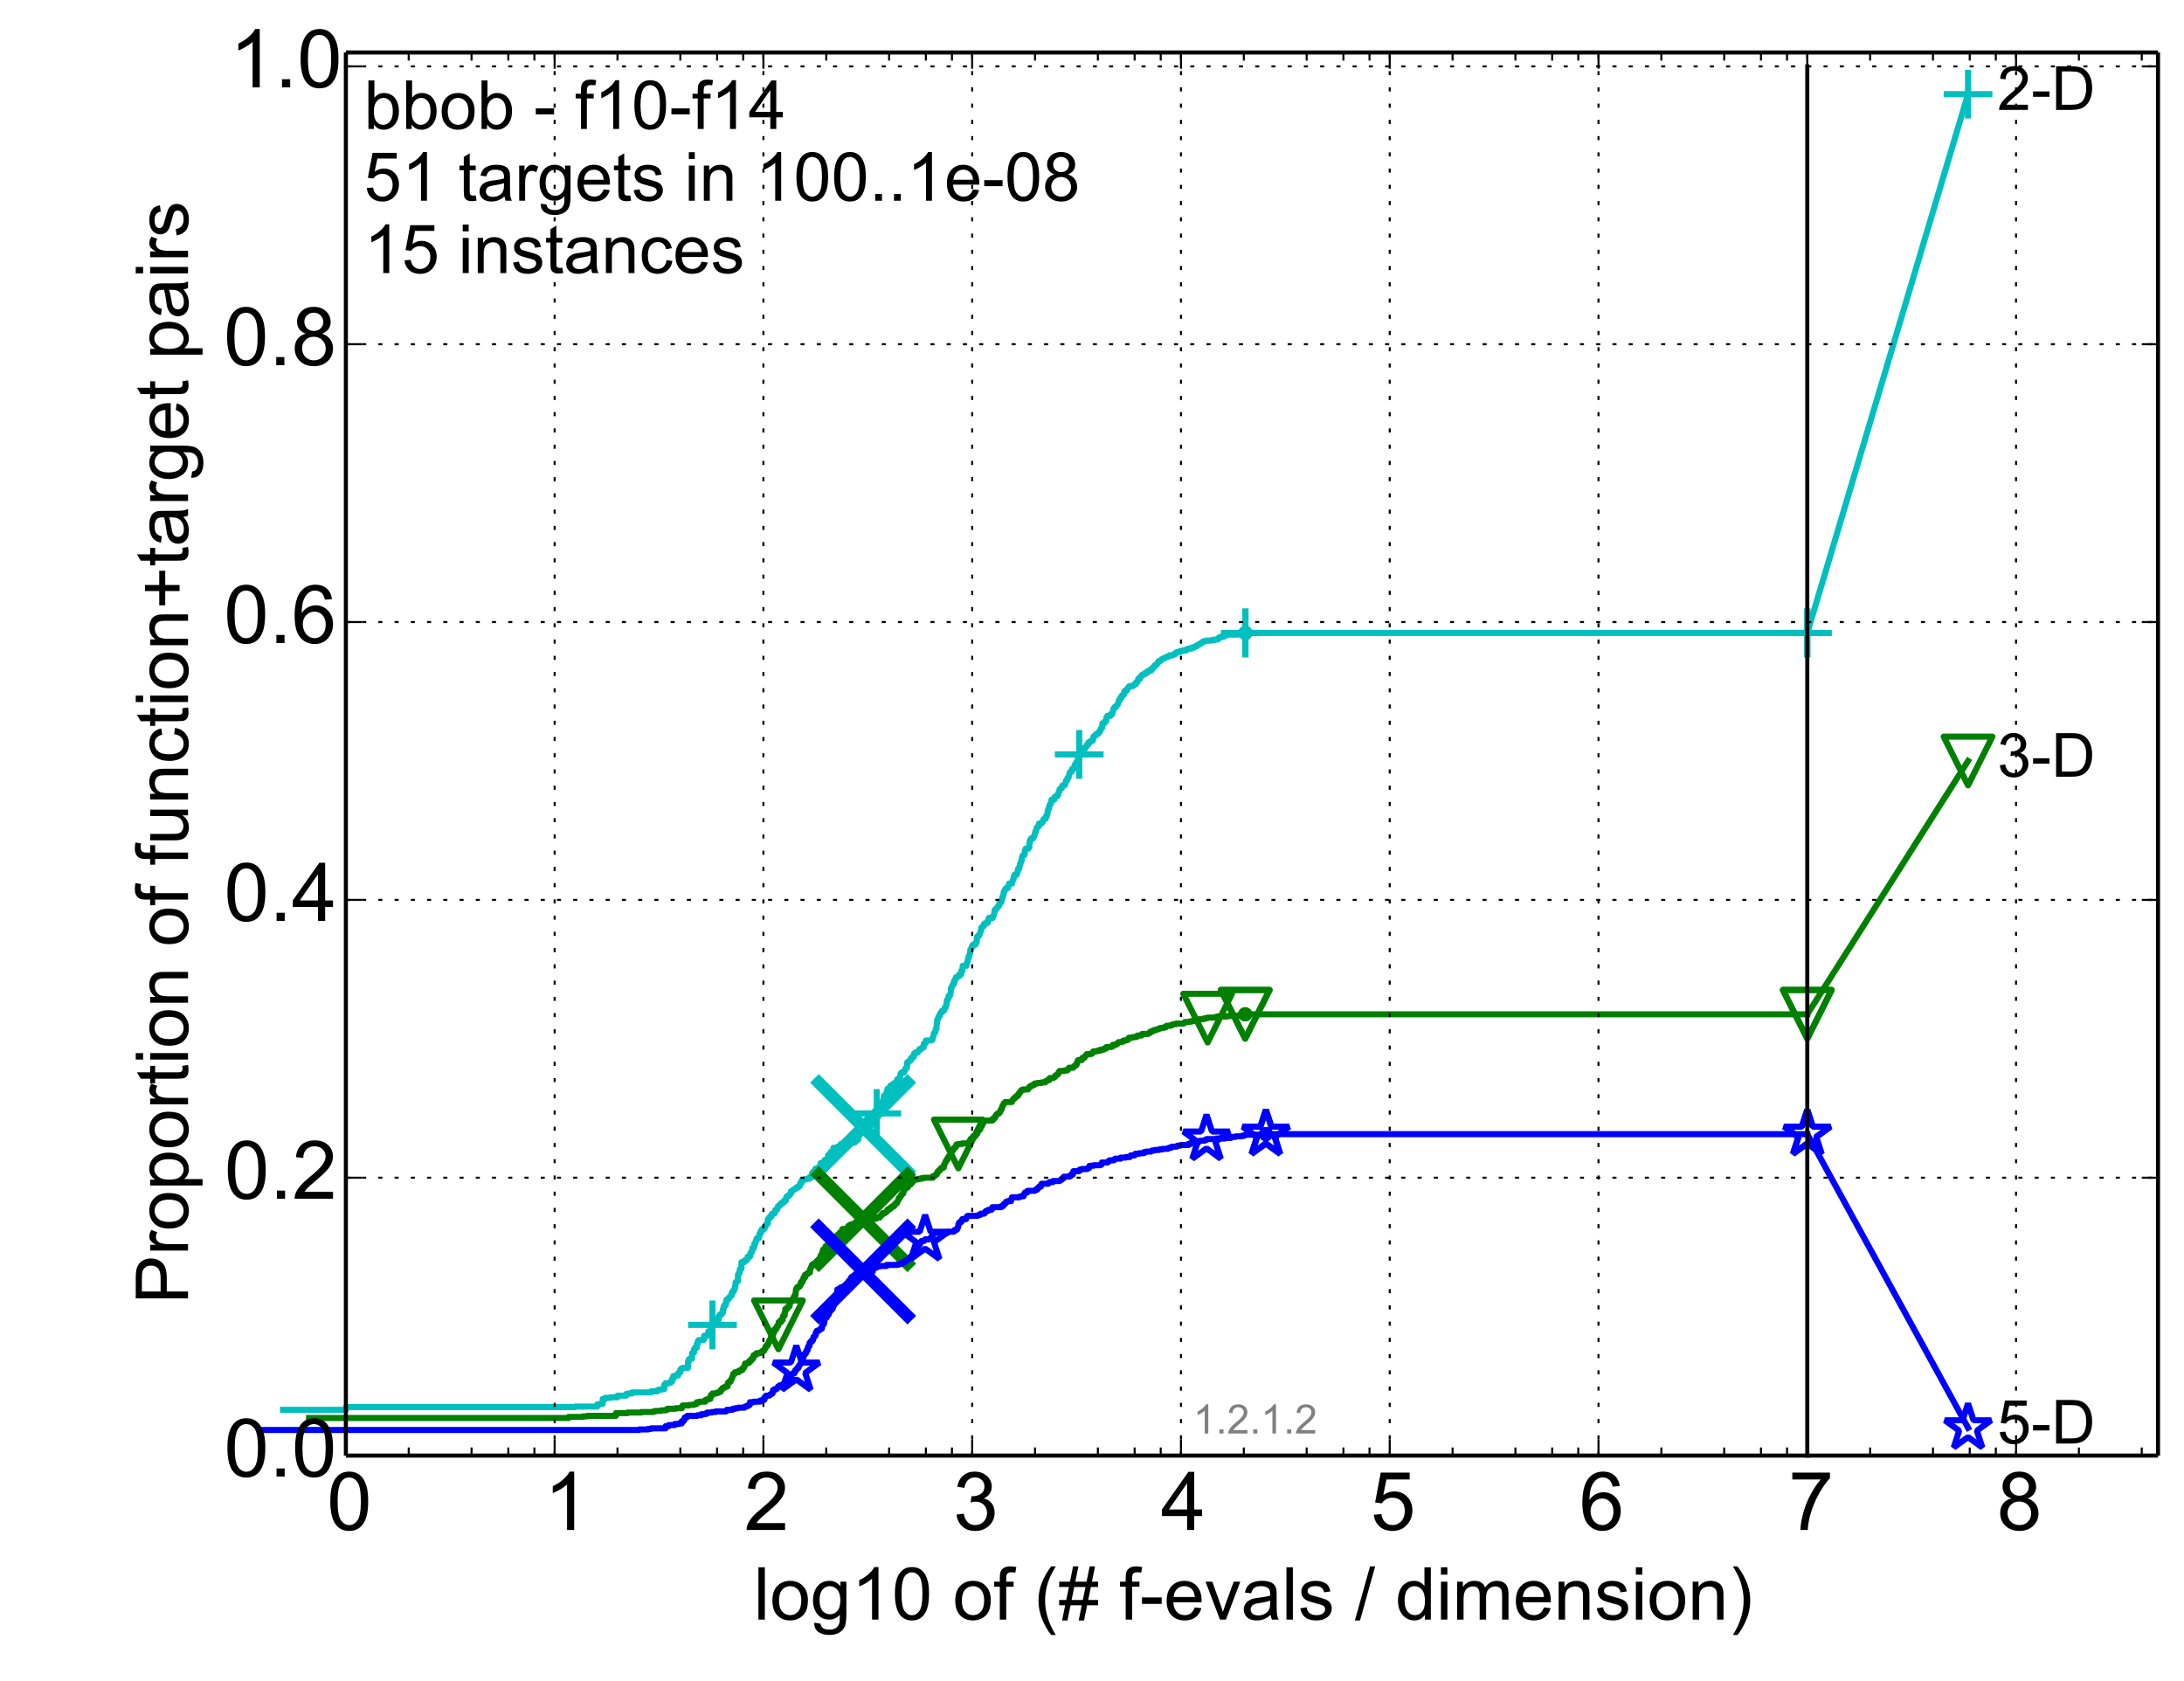 <?xml version="1.0" encoding="utf-8" standalone="no"?>
<!DOCTYPE svg PUBLIC "-//W3C//DTD SVG 1.1//EN"
  "http://www.w3.org/Graphics/SVG/1.1/DTD/svg11.dtd">
<!-- Created with matplotlib (http://matplotlib.org/) -->
<svg height="414pt" version="1.1" viewBox="0 0 538 414" width="538pt" xmlns="http://www.w3.org/2000/svg" xmlns:xlink="http://www.w3.org/1999/xlink">
 <defs>
  <style type="text/css">
*{stroke-linecap:butt;stroke-linejoin:round;}
  </style>
 </defs>
 <g id="figure_1">
  <g id="patch_1">
   <path d="
M0 414.924
L538.8 414.924
L538.8 0
L0 0
z
" style="fill:#ffffff;"/>
  </g>
  <g id="axes_1">
   <g id="patch_2">
    <path d="
M85.2 358.524
L531.6 358.524
L531.6 12.924
L85.2 12.924
z
" style="fill:#ffffff;"/>
   </g>
   <g id="line2d_1">
    <defs>
     <path d="
M0 1.5
C0.398 1.5 0.779 1.342 1.061 1.061
C1.342 0.779 1.5 0.398 1.5 0
C1.5 -0.398 1.342 -0.779 1.061 -1.061
C0.779 -1.342 0.398 -1.5 0 -1.5
C-0.398 -1.5 -0.779 -1.342 -1.061 -1.061
C-1.342 -0.779 -1.5 -0.398 -1.5 0
C-1.5 0.398 -1.342 0.779 -1.061 1.061
C-0.779 1.342 -0.398 1.5 0 1.5
z
" id="m977c291b42" style="stroke:#00bfbf;stroke-width:0.5;"/>
    </defs>
    <g>
     <use style="fill:#00bfbf;stroke:#00bfbf;stroke-width:0.5;" x="306.794" xlink:href="#m977c291b42" y="155.9"/>
     <use style="fill:#00bfbf;stroke:#00bfbf;stroke-width:0.5;" x="306.794" xlink:href="#m977c291b42" y="155.9"/>
    </g>
   </g>
   <g id="line2d_2">
    <path d="
M69.719 347.252
L85.2 347.252
L85.2 346.581
L141.613 346.581
L141.613 346.447
L147.126 346.447
L147.126 345.91
L147.813 345.91
L147.813 345.776
L148.48 345.776
L148.48 344.568
L149.128 344.568
L149.128 344.3
L150.369 344.3
L150.369 344.165
L152.11 344.165
L152.11 343.763
L154.239 343.763
L154.239 343.36
L154.741 343.36
L154.741 343.226
L155.712 343.226
L155.712 342.958
L160.409 342.958
L160.409 342.689
L161.899 342.689
L161.899 342.421
L162.256 342.421
L162.256 342.287
L162.954 342.287
L162.954 342.153
L163.631 342.153
L163.631 341.079
L163.962 341.079
L163.962 340.677
L164.926 340.677
L164.926 340.542
L165.238 340.542
L165.238 340.274
L165.546 340.274
L165.546 339.603
L165.85 339.603
L165.85 338.932
L166.446 338.932
L166.446 338.798
L167.026 338.798
L167.026 338.261
L167.311 338.261
L167.311 337.993
L167.592 337.993
L167.592 337.322
L167.869 337.322
L167.869 337.054
L168.143 337.054
L168.143 336.919
L169.465 336.919
L169.465 335.309
L169.72 335.309
L169.72 334.772
L169.973 334.772
L169.973 334.638
L170.469 334.638
L170.469 333.296
L170.713 333.296
L170.713 333.162
L170.955 333.162
L170.955 332.357
L171.194 332.357
L171.194 331.954
L171.664 331.954
L171.664 331.015
L171.895 331.015
L171.895 330.344
L172.124 330.344
L172.124 330.076
L173.236 330.076
L173.236 329.807
L173.452 329.807
L173.452 329.002
L174.295 329.002
L174.295 328.6
L174.5 328.6
L174.5 327.929
L174.704 327.929
L174.704 327.795
L174.906 327.795
L174.906 327.66
L175.107 327.66
L175.107 326.721
L175.502 326.721
L175.502 326.319
L175.891 326.319
L175.891 325.513
L176.082 325.513
L176.082 325.245
L176.648 325.245
L176.648 325.111
L177.017 325.111
L177.017 324.306
L177.199 324.306
L177.199 323.903
L177.38 323.903
L177.38 323.769
L177.738 323.769
L177.738 323.501
L177.914 323.501
L177.914 323.232
L178.089 323.232
L178.089 322.427
L178.263 322.427
L178.263 321.756
L178.436 321.756
L178.436 321.488
L178.777 321.488
L178.777 320.817
L178.945 320.817
L178.945 320.146
L179.112 320.146
L179.112 320.012
L179.443 320.012
L179.443 319.743
L179.607 319.743
L179.607 319.609
L179.769 319.609
L179.769 319.341
L179.931 319.341
L179.931 319.207
L180.091 319.207
L180.091 319.072
L180.25 319.072
L180.25 318.401
L180.408 318.401
L180.408 318.133
L180.72 318.133
L180.72 317.731
L180.875 317.731
L180.875 317.462
L181.028 317.462
L181.028 316.925
L181.18 316.925
L181.18 315.852
L181.332 315.852
L181.332 315.718
L181.482 315.718
L181.482 315.584
L181.78 315.584
L181.78 313.973
L181.928 313.973
L181.928 313.705
L182.074 313.705
L182.074 313.437
L182.22 313.437
L182.22 312.631
L182.364 312.631
L182.364 312.497
L182.65 312.497
L182.65 310.887
L183.351 310.887
L183.351 310.484
L183.76 310.484
L183.76 310.35
L184.03 310.35
L184.03 310.082
L184.163 310.082
L184.163 309.545
L184.688 309.545
L184.688 309.411
L184.818 309.411
L184.818 308.74
L184.947 308.74
L184.947 308.472
L185.202 308.472
L185.202 308.069
L185.329 308.069
L185.329 307.398
L185.704 307.398
L185.704 306.996
L185.828 306.996
L185.828 306.325
L186.073 306.325
L186.073 305.922
L186.195 305.922
L186.195 305.654
L186.316 305.654
L186.316 305.251
L186.436 305.251
L186.436 304.983
L186.911 304.983
L186.911 304.714
L187.029 304.714
L187.029 304.178
L187.145 304.178
L187.145 303.775
L187.377 303.775
L187.377 303.238
L187.72 303.238
L187.72 302.702
L188.279 302.702
L188.39 302.299
L188.499 302.299
L188.609 301.628
L188.933 301.628
L188.933 301.36
L189.147 301.36
L189.147 300.286
L189.464 300.286
L189.464 299.884
L189.672 299.884
L189.672 299.615
L190.084 299.615
L190.186 298.944
L190.488 298.944
L190.488 298.81
L190.886 298.81
L190.984 298.005
L191.372 298.005
L191.372 297.737
L191.564 297.737
L191.659 297.066
L191.942 297.066
L192.036 296.797
L192.315 296.797
L192.315 296.395
L192.59 296.395
L192.59 296.261
L192.952 296.261
L192.952 296.126
L193.13 296.126
L193.13 295.724
L193.571 295.724
L193.658 294.919
L193.831 294.919
L193.831 294.65
L194.088 294.65
L194.088 294.516
L194.427 294.516
L194.427 294.248
L194.594 294.248
L194.677 293.979
L194.843 293.979
L194.843 293.443
L195.088 293.443
L195.088 293.308
L195.251 293.308
L195.251 293.174
L195.412 293.174
L195.412 293.04
L195.652 293.04
L195.652 292.906
L195.889 292.906
L195.889 292.772
L196.124 292.772
L196.124 292.503
L196.586 292.503
L196.586 292.235
L196.889 292.235
L196.889 292.101
L197.039 292.101
L197.113 291.43
L197.409 291.43
L197.482 290.759
L197.628 290.759
L197.628 290.625
L198.132 290.625
L198.132 290.49
L198.624 290.49
L198.624 290.356
L199.377 290.356
L199.444 289.954
L200.04 289.954
L200.04 289.014
L200.17 289.014
L200.17 288.746
L200.3 288.746
L200.3 288.612
L200.81 288.612
L200.81 287.941
L200.999 287.941
L200.999 287.807
L201.616 287.807
L201.616 287.538
L201.918 287.538
L201.978 287.27
L202.157 287.27
L202.157 286.465
L202.627 286.465
L202.627 286.331
L202.916 286.331
L202.916 286.196
L203.144 286.196
L203.201 285.66
L203.761 285.66
L203.761 285.526
L203.981 285.526
L203.981 284.586
L204.145 284.586
L204.145 284.452
L204.522 284.452
L204.522 283.915
L204.735 283.915
L204.735 283.647
L205.102 283.647
L205.102 283.513
L205.309 283.513
L205.309 282.708
L206.169 282.708
L206.169 282.573
L206.318 282.573
L206.318 282.439
L206.66 282.439
L206.66 282.305
L207.093 282.305
L207.141 281.768
L208.701 281.768
L208.701 281.634
L208.921 281.634
L208.921 281.5
L210.242 281.5
L210.242 281.366
L210.651 281.366
L210.651 281.232
L210.773 281.232
L210.773 280.829
L211.213 280.829
L211.213 280.695
L211.41 280.695
L211.41 280.158
L211.527 280.158
L211.566 278.011
L212.408 278.011
L212.408 277.743
L212.558 277.743
L212.558 277.608
L212.669 277.608
L212.669 277.474
L213.861 277.474
L213.896 277.206
L214.245 277.206
L214.245 277.072
L214.825 277.072
L214.825 276.938
L215.192 276.938
L215.226 276.132
L215.423 276.132
L215.423 275.998
L215.652 275.998
L215.684 275.461
L215.781 275.461
L215.878 274.656
L215.942 274.656
L215.974 274.12
L216.165 274.12
L216.197 273.314
L216.323 273.314
L216.355 273.046
L216.449 273.046
L216.511 272.644
L216.574 272.644
L216.605 272.375
L216.698 272.375
L216.791 271.973
L217.097 271.973
L217.097 271.704
L217.279 271.704
L217.369 271.302
L217.459 271.302
L217.519 271.033
L217.638 271.033
L217.727 270.094
L217.816 270.094
L217.816 269.826
L218.311 269.826
L218.397 269.02
L218.483 269.02
L218.569 268.35
L218.597 268.35
L218.597 268.215
L218.768 268.215
L218.768 268.081
L219.159 268.081
L219.27 267.544
L219.325 267.544
L219.325 267.41
L219.789 267.41
L219.789 267.142
L220.11 267.142
L220.137 266.873
L220.427 266.873
L220.427 266.739
L220.557 266.739
L220.557 266.605
L220.791 266.605
L220.791 266.471
L220.945 266.471
L220.971 265.934
L221.124 265.934
L221.124 265.8
L221.276 265.8
L221.276 265.666
L221.502 265.666
L221.502 265.532
L221.775 265.532
L221.799 264.592
L221.947 264.592
L222.02 264.19
L222.693 264.19
L222.788 263.653
L222.976 263.653
L223.046 263.116
L223.255 263.116
L223.255 262.982
L223.416 262.982
L223.484 261.64
L223.78 261.64
L223.847 261.372
L224.116 261.372
L224.204 261.103
L224.425 261.103
L224.425 260.567
L224.751 260.567
L224.751 260.298
L225.115 260.298
L225.179 259.493
L225.515 259.493
L225.536 259.225
L226.052 259.225
L226.052 259.091
L226.234 259.091
L226.335 258.688
L226.455 258.688
L226.455 258.42
L226.911 258.42
L226.95 258.151
L227.203 258.151
L227.203 258.017
L227.511 258.017
L227.568 257.078
L227.758 257.078
L227.758 256.944
L228.002 256.944
L228.076 256.273
L229.43 256.273
L229.43 256.138
L229.674 256.138
L229.744 255.602
L229.83 255.602
L229.933 255.199
L229.95 255.199
L230.035 254.528
L230.188 254.528
L230.273 254.26
L230.39 254.26
L230.491 253.455
L230.691 253.455
L230.757 251.979
L230.806 251.979
L230.855 251.174
L230.937 251.174
L230.937 251.039
L231.068 251.039
L231.133 250.637
L231.182 250.637
L231.263 250.234
L231.519 250.234
L231.615 249.563
L231.836 249.563
L231.836 249.429
L231.977 249.429
L231.977 249.027
L232.349 249.027
L232.349 248.892
L232.563 248.892
L232.67 248.49
L232.73 248.49
L232.76 248.087
L232.986 248.087
L233.09 247.55
L233.149 247.55
L233.253 246.343
L233.4 246.343
L233.4 246.209
L233.517 246.209
L233.575 245.806
L233.706 245.806
L233.706 245.269
L233.879 245.269
L233.879 245.135
L234.065 245.135
L234.15 244.598
L234.193 244.598
L234.263 243.391
L234.305 243.391
L234.305 243.256
L234.446 243.256
L234.502 242.854
L234.641 242.854
L234.641 242.585
L234.779 242.585
L234.834 242.317
L234.985 242.317
L234.985 241.646
L235.216 241.646
L235.257 241.244
L235.351 241.244
L235.351 241.109
L235.472 241.109
L235.485 240.707
L235.816 240.707
L235.816 240.573
L235.935 240.573
L235.935 240.438
L236.285 240.438
L236.285 240.036
L236.757 240.036
L236.808 239.097
L237.095 239.097
L237.145 237.889
L238.068 237.889
L238.151 237.352
L238.222 237.352
L238.328 236.681
L238.41 236.681
L238.469 236.144
L238.539 236.144
L238.644 235.474
L238.817 235.474
L238.92 234.803
L238.966 234.803
L239.034 233.863
L239.261 233.863
L239.363 233.192
L239.564 233.192
L239.564 232.79
L239.719 232.79
L239.719 232.656
L240.276 232.656
L240.351 232.119
L240.597 232.119
L240.65 230.777
L240.756 230.777
L240.756 230.643
L241.049 230.643
L241.049 230.374
L241.174 230.374
L241.174 230.24
L241.308 230.24
L241.4 229.838
L241.451 229.838
L241.533 229.569
L241.564 229.569
L241.625 229.167
L241.685 229.167
L241.726 228.496
L241.827 228.496
L241.827 228.362
L241.977 228.362
L241.977 228.227
L242.146 228.227
L242.146 228.093
L242.344 228.093
L242.412 227.556
L242.588 227.556
L242.588 227.422
L243.002 227.422
L243.002 227.288
L243.315 227.288
L243.333 226.751
L243.539 226.751
L243.576 226.08
L244.541 226.08
L244.63 225.678
L244.701 225.678
L244.798 225.275
L244.851 225.275
L244.956 224.739
L244.973 224.739
L245.008 224.202
L245.182 224.202
L245.182 223.933
L245.414 223.933
L245.414 223.799
L245.534 223.799
L245.61 223.531
L245.763 223.531
L245.813 223.262
L245.956 223.262
L245.956 223.128
L246.089 223.128
L246.164 222.592
L246.255 222.592
L246.255 222.323
L246.46 222.323
L246.46 222.189
L246.663 222.189
L246.768 221.652
L246.817 221.652
L246.881 220.981
L247.017 220.981
L247.12 220.445
L247.207 220.445
L247.263 219.639
L247.451 219.639
L247.506 219.237
L247.583 219.237
L247.615 218.968
L247.777 218.968
L247.777 218.834
L247.93 218.834
L247.93 218.7
L248.34 218.7
L248.437 218.029
L248.534 218.029
L248.564 217.627
L249.281 217.627
L249.339 217.224
L249.396 217.224
L249.504 216.821
L249.546 216.821
L249.582 216.553
L249.674 216.553
L249.695 216.016
L249.822 216.016
L249.906 215.48
L250.446 215.48
L250.542 214.943
L250.596 214.943
L250.657 214.674
L250.731 214.674
L250.779 214.004
L251.066 214.004
L251.153 213.333
L251.212 213.333
L251.265 212.796
L251.396 212.796
L251.488 212.259
L251.514 212.259
L251.586 211.991
L251.696 211.991
L251.715 211.32
L251.825 211.32
L251.85 210.783
L251.985 210.783
L251.985 210.649
L252.27 210.649
L252.27 210.515
L252.421 210.515
L252.477 209.441
L252.533 209.441
L252.639 209.039
L253.286 209.039
L253.286 208.904
L253.424 208.904
L253.46 208.636
L253.567 208.636
L253.591 207.428
L253.721 207.428
L253.757 206.892
L253.88 206.892
L253.962 206.623
L254.015 206.623
L254.015 206.489
L254.459 206.489
L254.459 206.221
L254.675 206.221
L254.76 205.818
L254.81 205.818
L254.911 205.281
L254.956 205.281
L255.023 204.879
L255.184 204.879
L255.278 204.342
L255.333 204.342
L255.388 203.805
L255.524 203.805
L255.524 203.671
L255.768 203.671
L255.768 203.537
L255.897 203.537
L255.945 202.866
L256.484 202.866
L256.484 202.732
L256.598 202.732
L256.598 202.598
L256.769 202.598
L256.769 202.463
L256.882 202.463
L256.979 201.927
L257.05 201.927
L257.05 201.792
L257.223 201.792
L257.223 201.658
L257.598 201.658
L257.702 200.987
L257.899 200.987
L258.006 200.451
L258.031 200.451
L258.094 199.645
L258.162 199.645
L258.229 199.243
L258.412 199.243
L258.479 198.438
L258.579 198.438
L258.674 198.035
L258.791 198.035
L258.791 197.901
L258.927 197.901
L258.988 197.096
L259.049 197.096
L259.049 196.962
L259.686 196.962
L259.79 196.291
L260.067 196.291
L260.067 196.157
L260.424 196.157
L260.446 195.754
L260.663 195.754
L260.758 195.217
L260.78 195.217
L260.78 195.083
L260.909 195.083
L261.003 194.412
L261.189 194.412
L261.189 194.278
L261.303 194.278
L261.303 194.144
L261.554 194.144
L261.629 193.607
L261.699 193.607
L261.699 193.473
L262.21 193.473
L262.21 193.339
L262.342 193.339
L262.45 192.802
L262.534 192.802
L262.59 192.265
L262.85 192.265
L262.956 191.594
L263.208 191.594
L263.27 191.192
L263.332 191.192
L263.427 190.521
L263.492 190.521
L263.53 190.252
L263.663 190.252
L263.663 190.118
L263.941 190.118
L263.99 189.716
L264.053 189.716
L264.053 189.447
L264.444 189.447
L264.444 189.313
L264.568 189.313
L264.615 188.776
L264.709 188.776
L264.806 188.24
L264.935 188.24
L265.035 187.971
L265.163 187.971
L265.163 187.703
L265.367 187.703
L265.472 187.032
L265.493 187.032
L265.514 186.763
L265.614 186.763
L265.614 186.495
L265.739 186.495
L265.828 185.824
L265.859 185.824
L265.859 185.69
L266.081 185.69
L266.169 185.287
L266.694 185.287
L266.802 184.616
L266.868 184.616
L266.881 184.348
L267.364 184.348
L267.396 183.946
L267.606 183.946
L267.67 183.677
L267.723 183.677
L267.736 183.409
L268.074 183.409
L268.127 182.872
L268.51 182.872
L268.589 182.604
L268.692 182.604
L268.692 182.469
L269.085 182.469
L269.085 182.335
L269.227 182.335
L269.333 181.664
L269.35 181.664
L269.362 181.396
L269.641 181.396
L269.745 181.128
L269.866 181.128
L269.915 180.859
L270.348 180.859
L270.362 180.591
L270.674 180.591
L270.773 180.188
L270.946 180.188
L270.97 179.92
L271.057 179.92
L271.125 179.517
L271.293 179.517
L271.293 179.249
L271.491 179.249
L271.56 178.175
L271.973 178.175
L272.054 177.773
L272.368 177.773
L272.368 177.505
L272.529 177.505
L272.552 176.699
L272.765 176.699
L272.807 176.297
L273.558 176.297
L273.616 175.894
L273.977 175.894
L274.041 175.492
L274.105 175.492
L274.212 174.955
L274.249 174.955
L274.261 174.552
L274.484 174.552
L274.554 174.15
L274.906 174.15
L274.966 173.881
L275.027 173.881
L275.027 173.747
L275.172 173.747
L275.276 173.479
L275.339 173.479
L275.415 173.211
L275.486 173.211
L275.586 172.674
L275.602 172.674
L275.602 172.54
L275.778 172.54
L275.849 172.271
L275.899 172.271
L275.899 172.003
L276.212 172.003
L276.307 171.332
L276.567 171.332
L276.567 171.198
L276.753 171.198
L276.753 171.064
L276.896 171.064
L276.917 170.393
L277.127 170.393
L277.131 170.124
L277.564 170.124
L277.606 169.722
L277.798 169.722
L277.808 169.453
L277.952 169.453
L277.988 169.185
L278.139 169.185
L278.139 169.051
L278.75 169.051
L278.75 168.917
L279.207 168.917
L279.207 168.782
L279.344 168.782
L279.453 168.514
L279.821 168.514
L279.83 168.111
L280.1 168.111
L280.196 167.843
L280.23 167.843
L280.259 167.575
L280.368 167.575
L280.399 167.172
L280.855 167.172
L280.953 166.77
L280.99 166.77
L280.99 166.635
L281.101 166.635
L281.163 166.367
L281.448 166.367
L281.491 166.099
L281.903 166.099
L281.903 165.964
L282.16 165.964
L282.16 165.696
L282.612 165.696
L282.612 165.428
L282.959 165.428
L282.991 165.159
L283.565 165.159
L283.605 164.757
L283.887 164.757
L283.949 164.488
L284.16 164.488
L284.201 164.22
L284.33 164.22
L284.368 163.952
L284.478 163.952
L284.478 163.817
L284.827 163.817
L284.827 163.683
L284.988 163.683
L285.09 163.415
L285.129 163.415
L285.129 163.281
L285.25 163.281
L285.359 162.878
L285.712 162.878
L285.712 162.744
L285.919 162.744
L285.919 162.61
L286.04 162.61
L286.04 162.476
L286.201 162.476
L286.201 162.341
L286.487 162.341
L286.487 162.207
L286.767 162.207
L286.767 162.073
L287.049 162.073
L287.049 161.939
L287.326 161.939
L287.326 161.805
L287.673 161.805
L287.673 161.67
L288.04 161.67
L288.067 161.402
L288.928 161.402
L288.928 161.268
L289.203 161.268
L289.203 161.134
L289.517 161.134
L289.545 160.865
L289.65 160.865
L289.65 160.731
L290.003 160.731
L290.003 160.597
L290.691 160.597
L290.693 160.329
L291.387 160.329
L291.387 160.194
L292.232 160.194
L292.257 159.926
L292.561 159.926
L292.561 159.792
L293.462 159.792
L293.465 159.523
L294.077 159.523
L294.077 159.389
L294.298 159.389
L294.298 159.255
L294.629 159.255
L294.629 159.121
L294.902 159.121
L294.994 158.852
L295.271 158.852
L295.271 158.718
L295.55 158.718
L295.55 158.584
L295.738 158.584
L295.738 158.45
L295.982 158.45
L295.982 158.316
L296.108 158.316
L296.108 158.182
L296.247 158.182
L296.247 158.047
L296.611 158.047
L296.611 157.913
L297.063 157.913
L297.063 157.779
L298.508 157.779
L298.508 157.645
L299.253 157.645
L299.253 157.511
L300.003 157.511
L300.006 157.242
L300.342 157.242
L300.373 156.974
L300.79 156.974
L300.79 156.84
L301.415 156.84
L301.415 156.705
L301.722 156.705
L301.722 156.571
L301.876 156.571
L301.876 156.437
L302.242 156.437
L302.242 156.303
L304.918 156.303
L304.918 156.169
L306.125 156.169
L306.125 156.035
L306.794 156.035
L306.794 155.9
L445.2 155.9
L445.2 155.9" style="fill:none;stroke:#00bfbf;stroke-linecap:square;stroke-width:1.5;"/>
   </g>
   <g id="line2d_3">
    <defs>
     <path d="
M-6 0
L6 0
M0 6
L0 -6" id="m3e4de746de" style="stroke:#00bfbf;stroke-width:1.5;"/>
    </defs>
    <g>
     <use style="fill:none;stroke:#00bfbf;stroke-width:1.5;" x="175.502" xlink:href="#m3e4de746de" y="326.319"/>
     <use style="fill:none;stroke:#00bfbf;stroke-width:1.5;" x="215.974" xlink:href="#m3e4de746de" y="274.254"/>
     <use style="fill:none;stroke:#00bfbf;stroke-width:1.5;" x="265.859" xlink:href="#m3e4de746de" y="185.824"/>
     <use style="fill:none;stroke:#00bfbf;stroke-width:1.5;" x="306.794" xlink:href="#m3e4de746de" y="155.9"/>
     <use style="fill:none;stroke:#00bfbf;stroke-width:1.5;" x="306.794" xlink:href="#m3e4de746de" y="155.9"/>
     <use style="fill:none;stroke:#00bfbf;stroke-width:1.5;" x="445.2" xlink:href="#m3e4de746de" y="155.9"/>
    </g>
   </g>
   <g id="line2d_4"/>
   <g id="line2d_5">
    <path clip-path="url(#p0cd469f449)" d="
M212.632 277.608" style="fill:none;stroke:#00bfbf;stroke-linecap:square;"/>
    <defs>
     <path d="
M-12 12
L12 -12
M-12 -12
L12 12" id="m09e435d1d9" style="stroke:#00bfbf;stroke-width:3;"/>
    </defs>
    <g clip-path="url(#p0cd469f449)">
     <use style="fill:#00bfbf;stroke:#00bfbf;stroke-width:3;" x="212.632" xlink:href="#m09e435d1d9" y="277.608"/>
    </g>
   </g>
   <g id="line2d_6">
    <defs>
     <path d="
M0 1.5
C0.398 1.5 0.779 1.342 1.061 1.061
C1.342 0.779 1.5 0.398 1.5 0
C1.5 -0.398 1.342 -0.779 1.061 -1.061
C0.779 -1.342 0.398 -1.5 0 -1.5
C-0.398 -1.5 -0.779 -1.342 -1.061 -1.061
C-1.342 -0.779 -1.5 -0.398 -1.5 0
C-1.5 0.398 -1.342 0.779 -1.061 1.061
C-0.779 1.342 -0.398 1.5 0 1.5
z
" id="mb0b177905e" style="stroke:#008000;stroke-width:0.5;"/>
    </defs>
    <g>
     <use style="fill:#008000;stroke:#008000;stroke-width:0.5;" x="306.739" xlink:href="#mb0b177905e" y="249.832"/>
     <use style="fill:#008000;stroke:#008000;stroke-width:0.5;" x="306.739" xlink:href="#mb0b177905e" y="249.832"/>
    </g>
   </g>
   <g id="line2d_7">
    <path d="
M76.144 349.265
L140.072 349.265
L140.072 348.996
L143.606 348.996
L143.606 348.862
L144.669 348.862
L144.669 348.728
L151.735 348.728
L151.735 348.057
L154.575 348.057
L154.575 347.923
L157.97 347.923
L157.97 347.789
L160.917 347.789
L160.917 347.654
L161.413 347.654
L161.413 347.52
L162.839 347.52
L162.839 347.386
L163.962 347.386
L163.962 347.252
L164.395 347.252
L164.395 346.983
L166.446 346.983
L166.446 346.849
L167.961 346.849
L167.961 346.447
L168.143 346.447
L168.143 346.178
L169.72 346.178
L169.72 346.044
L170.875 346.044
L170.875 345.91
L171.351 345.91
L171.351 345.776
L171.664 345.776
L171.664 345.373
L172.276 345.373
L172.276 345.239
L173.736 345.239
L173.736 344.836
L174.017 344.836
L174.017 344.702
L174.432 344.702
L174.432 344.568
L174.973 344.568
L174.973 344.031
L175.107 344.031
L175.107 343.629
L175.502 343.629
L175.502 343.226
L176.398 343.226
L176.398 343.092
L176.895 343.092
L176.895 342.958
L177.139 342.958
L177.139 342.824
L177.5 342.824
L177.5 342.421
L177.738 342.421
L177.738 342.153
L177.973 342.153
L177.973 341.884
L178.205 341.884
L178.205 341.75
L178.663 341.75
L178.663 341.482
L179.223 341.482
L179.334 340.542
L179.661 340.542
L179.661 340.274
L179.984 340.274
L180.091 339.737
L180.197 339.737
L180.302 339.335
L180.408 339.335
L180.512 338.798
L180.616 338.798
L180.616 338.395
L181.028 338.395
L181.028 337.993
L181.928 337.993
L182.025 337.59
L182.603 337.59
L182.603 337.322
L182.98 337.322
L182.98 336.919
L183.259 336.919
L183.351 336.517
L183.442 336.517
L183.534 335.846
L184.074 335.846
L184.074 335.712
L184.515 335.712
L184.602 335.175
L185.032 335.175
L185.032 334.772
L185.202 334.772
L185.202 334.638
L185.538 334.638
L185.621 333.833
L185.869 333.833
L185.869 333.699
L186.276 333.699
L186.356 333.296
L187.3 333.296
L187.3 333.162
L187.453 333.162
L187.453 333.028
L187.757 333.028
L187.757 332.76
L188.206 332.76
L188.279 332.357
L188.353 332.357
L188.353 332.223
L188.499 332.223
L188.572 331.686
L188.645 331.686
L188.645 331.552
L189.005 331.552
L189.005 331.149
L189.218 331.149
L189.288 330.747
L189.429 330.747
L189.429 330.344
L189.638 330.344
L189.638 329.942
L189.845 329.942
L189.914 329.271
L190.118 329.271
L190.118 329.136
L190.388 329.136
L190.455 328.331
L190.522 328.331
L190.522 328.197
L190.721 328.197
L190.787 327.392
L191.179 327.392
L191.179 327.258
L191.308 327.258
L191.372 326.721
L191.436 326.721
L191.436 326.587
L191.691 326.587
L191.754 326.05
L191.817 326.05
L191.817 325.648
L192.376 325.648
L192.376 325.111
L192.802 325.111
L192.862 324.172
L193.101 324.172
L193.101 324.037
L193.278 324.037
L193.278 323.366
L193.396 323.366
L193.454 322.427
L193.917 322.427
L193.917 322.159
L194.031 322.159
L194.031 321.89
L194.314 321.89
L194.314 321.756
L194.483 321.756
L194.538 321.085
L194.649 321.085
L194.649 320.817
L194.815 320.817
L194.87 320.414
L195.034 320.414
L195.034 320.146
L195.412 320.146
L195.519 319.475
L195.731 319.475
L195.731 319.072
L195.941 319.072
L196.046 317.865
L196.098 317.865
L196.098 317.462
L196.356 317.462
L196.356 317.06
L196.561 317.06
L196.561 316.925
L196.964 316.925
L197.014 316.523
L197.212 316.523
L197.262 315.852
L197.653 315.852
L197.653 315.315
L197.894 315.315
L197.941 314.644
L198.321 314.644
L198.321 313.973
L198.601 313.973
L198.601 313.839
L198.924 313.839
L198.924 313.705
L199.061 313.705
L199.061 313.437
L199.511 313.437
L199.6 312.497
L199.644 312.497
L199.733 312.229
L199.821 312.229
L199.909 311.826
L199.996 311.826
L199.996 311.558
L200.343 311.558
L200.343 311.29
L201.309 311.29
L201.35 310.619
L201.432 310.619
L201.432 310.484
L201.717 310.484
L201.797 310.216
L202.077 310.216
L202.117 309.277
L202.432 309.277
L202.471 308.74
L202.588 308.74
L202.588 308.337
L202.704 308.337
L202.743 307.801
L202.897 307.801
L202.897 307.666
L203.239 307.666
L203.314 307.264
L203.352 307.264
L203.352 306.996
L203.687 306.996
L203.687 306.727
L204.45 306.727
L204.45 306.325
L204.77 306.325
L204.77 306.19
L205.223 306.19
L205.326 305.922
L205.532 305.922
L205.6 305.654
L205.667 305.654
L205.667 305.251
L205.802 305.251
L205.802 305.117
L205.97 305.117
L206.07 304.849
L206.169 304.849
L206.268 304.178
L206.822 304.178
L206.822 303.641
L207.014 303.641
L207.014 303.507
L207.33 303.507
L207.361 303.104
L207.518 303.104
L207.518 302.702
L208.612 302.702
L208.612 302.567
L208.73 302.567
L208.73 302.433
L208.848 302.433
L208.848 302.165
L209.052 302.165
L209.052 301.896
L209.484 301.896
L209.484 301.628
L209.964 301.628
L209.964 301.494
L211.266 301.494
L211.266 301.225
L211.605 301.225
L211.605 300.823
L211.991 300.823
L212.067 300.286
L215.281 300.286
L215.281 300.152
L215.931 300.152
L215.931 299.884
L216.729 299.884
L216.832 299.481
L216.955 299.481
L217.036 299.213
L217.359 299.213
L217.399 298.81
L217.953 298.81
L217.953 298.676
L218.205 298.676
L218.205 298.542
L218.359 298.542
L218.359 298.408
L218.512 298.408
L218.512 298.139
L218.626 298.139
L218.664 297.871
L219.169 297.871
L219.169 297.602
L219.481 297.602
L219.481 297.334
L219.644 297.334
L219.644 297.2
L220.092 297.2
L220.092 297.066
L220.287 297.066
L220.339 296.663
L220.462 296.663
L220.462 296.529
L220.636 296.529
L220.636 296.395
L220.928 296.395
L220.996 295.992
L221.115 295.992
L221.217 295.59
L221.334 295.59
L221.418 295.053
L221.667 295.053
L221.701 294.784
L221.849 294.784
L221.849 294.516
L222.012 294.516
L222.077 294.248
L222.174 294.248
L222.206 293.979
L222.495 293.979
L222.575 293.443
L222.638 293.443
L222.638 293.174
L222.78 293.174
L222.78 292.906
L222.921 292.906
L222.921 292.772
L223.046 292.772
L223.046 292.637
L223.17 292.637
L223.17 292.503
L223.598 292.503
L223.704 291.832
L224.138 291.832
L224.138 291.698
L224.388 291.698
L224.388 291.296
L224.708 291.296
L224.708 291.161
L224.837 291.161
L224.866 290.759
L225.023 290.759
L225.023 290.625
L225.515 290.625
L225.515 290.49
L226.187 290.49
L226.187 290.356
L226.878 290.356
L226.878 290.222
L227.511 290.222
L227.511 290.088
L229.818 290.088
L229.818 289.685
L230.25 289.685
L230.25 289.551
L230.374 289.551
L230.374 289.417
L230.563 289.417
L230.563 289.283
L230.762 289.283
L230.762 289.014
L230.927 289.014
L230.937 288.612
L231.155 288.612
L231.155 288.478
L231.306 288.478
L231.306 288.209
L231.615 288.209
L231.72 287.941
L231.794 287.941
L231.805 287.673
L232.293 287.673
L232.293 287.538
L232.497 287.538
L232.497 287.002
L232.609 287.002
L232.71 286.599
L232.75 286.599
L232.75 286.465
L232.881 286.465
L232.931 286.062
L233.03 286.062
L233.08 285.794
L233.248 285.794
L233.248 285.526
L233.454 285.526
L233.483 285.123
L233.58 285.123
L233.58 284.989
L233.754 284.989
L233.773 284.72
L234.164 284.72
L234.164 284.452
L234.287 284.452
L234.362 283.781
L234.465 283.781
L234.548 283.379
L234.752 283.379
L234.798 283.11
L234.953 283.11
L235.053 282.708
L235.18 282.708
L235.18 282.573
L235.467 282.573
L235.538 282.037
L235.583 282.037
L235.583 281.902
L236.074 281.902
L236.074 281.768
L236.975 281.768
L236.975 281.634
L238.613 281.634
L238.667 281.232
L238.844 281.232
L238.874 280.963
L238.966 280.963
L238.966 280.829
L239.08 280.829
L239.088 280.561
L239.239 280.561
L239.239 280.426
L239.478 280.426
L239.56 280.158
L239.605 280.158
L239.693 279.89
L240.182 279.89
L240.182 279.755
L240.362 279.755
L240.469 279.219
L240.773 279.219
L240.864 278.816
L240.885 278.816
L240.99 278.548
L241.004 278.548
L241.08 278.279
L241.376 278.279
L241.376 278.145
L241.492 278.145
L241.52 277.608
L241.655 277.608
L241.655 277.474
L241.803 277.474
L241.803 277.206
L241.95 277.206
L242.01 276.669
L242.116 276.669
L242.116 276.535
L242.308 276.535
L242.412 275.998
L244.458 275.998
L244.458 275.596
L244.883 275.596
L244.9 275.327
L245.115 275.327
L245.208 275.059
L245.242 275.059
L245.242 274.791
L245.409 274.791
L245.443 274.522
L245.557 274.522
L245.557 274.388
L245.76 274.388
L245.76 274.254
L246.1 274.254
L246.211 273.985
L246.348 273.985
L246.435 273.449
L246.598 273.449
L246.598 273.18
L246.771 273.18
L246.819 272.778
L246.889 272.778
L246.932 272.375
L247.038 272.375
L247.038 272.241
L247.155 272.241
L247.234 271.838
L247.318 271.838
L247.318 271.704
L247.552 271.704
L247.635 271.436
L249.269 271.436
L249.36 271.033
L249.451 271.033
L249.523 270.765
L249.627 270.765
L249.627 270.631
L249.904 270.631
L249.904 270.362
L250.067 270.362
L250.067 270.228
L250.275 270.228
L250.275 270.094
L250.512 270.094
L250.526 269.826
L250.832 269.826
L250.877 269.423
L250.975 269.423
L250.975 269.289
L251.192 269.289
L251.267 268.886
L251.468 268.886
L251.534 268.618
L251.603 268.618
L251.603 268.484
L252.019 268.484
L252.019 268.35
L253.226 268.35
L253.226 268.081
L253.406 268.081
L253.406 267.947
L253.561 267.947
L253.561 267.679
L253.759 267.679
L253.759 267.544
L254.114 267.544
L254.114 267.41
L254.256 267.41
L254.256 267.276
L254.694 267.276
L254.694 267.142
L254.848 267.142
L254.896 266.873
L255.551 266.873
L255.551 266.739
L256.586 266.739
L256.586 266.605
L257.465 266.605
L257.498 266.337
L257.756 266.337
L257.756 266.203
L257.988 266.203
L257.988 266.068
L258.436 266.068
L258.471 265.666
L258.626 265.666
L258.626 265.532
L259.506 265.532
L259.506 265.397
L259.642 265.397
L259.642 265.263
L259.909 265.263
L260.014 264.861
L260.288 264.861
L260.288 264.726
L260.49 264.726
L260.49 264.592
L260.617 264.592
L260.617 264.458
L260.741 264.458
L260.79 264.056
L260.936 264.056
L261.01 263.787
L262.21 263.787
L262.21 263.653
L262.943 263.653
L262.982 263.385
L263.192 263.385
L263.235 263.116
L263.353 263.116
L263.353 262.982
L264.402 262.982
L264.512 262.714
L264.585 262.714
L264.585 262.579
L264.811 262.579
L264.811 262.445
L265.025 262.445
L265.025 262.311
L265.177 262.311
L265.196 262.043
L265.299 262.043
L265.304 261.64
L265.437 261.64
L265.495 261.238
L265.597 261.238
L265.597 261.103
L266.499 261.103
L266.599 260.567
L267.082 260.567
L267.082 260.432
L267.205 260.432
L267.235 260.164
L267.409 260.164
L267.409 260.03
L267.543 260.03
L267.575 259.762
L267.703 259.762
L267.703 259.627
L268.758 259.627
L268.758 259.493
L269.065 259.493
L269.172 259.225
L269.252 259.225
L269.333 258.956
L270.181 258.956
L270.181 258.822
L270.984 258.822
L270.993 258.554
L271.817 258.554
L271.817 258.42
L271.948 258.42
L271.948 258.285
L272.467 258.285
L272.537 257.883
L273.765 257.883
L273.765 257.749
L274.114 257.749
L274.114 257.346
L274.837 257.346
L274.837 257.212
L275.172 257.212
L275.27 256.944
L275.424 256.944
L275.424 256.809
L275.54 256.809
L275.54 256.675
L276.302 256.675
L276.302 256.541
L276.734 256.541
L276.762 256.273
L277.476 256.273
L277.476 256.138
L277.811 256.138
L277.811 256.004
L278.021 256.004
L278.073 255.602
L278.913 255.602
L278.913 255.468
L279.763 255.468
L279.763 255.333
L280.157 255.333
L280.166 255.065
L281.192 255.065
L281.192 254.931
L281.32 254.931
L281.345 254.662
L282.863 254.662
L282.863 254.528
L283.089 254.528
L283.089 254.394
L283.315 254.394
L283.315 254.126
L283.75 254.126
L283.75 253.991
L284.079 253.991
L284.079 253.857
L284.216 253.857
L284.216 253.723
L284.73 253.723
L284.73 253.589
L285.155 253.589
L285.155 253.455
L285.527 253.455
L285.527 253.321
L285.844 253.321
L285.844 253.186
L286.602 253.186
L286.602 253.052
L287.172 253.052
L287.189 252.784
L287.399 252.784
L287.399 252.65
L288.389 252.65
L288.389 252.515
L288.705 252.515
L288.705 252.381
L289.045 252.381
L289.045 252.247
L289.763 252.247
L289.763 252.113
L291.54 252.113
L291.54 251.979
L291.832 251.979
L291.887 251.71
L293.136 251.71
L293.136 251.576
L293.735 251.576
L293.735 251.442
L294.705 251.442
L294.705 251.308
L295.332 251.308
L295.357 251.039
L296.43 251.039
L296.43 250.905
L296.957 250.905
L296.957 250.771
L297.489 250.771
L297.489 250.637
L299.404 250.637
L299.404 250.503
L299.837 250.503
L299.837 250.368
L302.385 250.368
L302.385 250.234
L304.963 250.234
L304.963 250.1
L305.377 250.1
L305.377 249.966
L306.739 249.966
L306.739 249.832
L445.2 249.832
L445.2 249.832" style="fill:none;stroke:#008000;stroke-linecap:square;stroke-width:1.5;"/>
   </g>
   <g id="line2d_8">
    <defs>
     <path d="
M-7.34788e-16 6
L6 -6
L-6 -6
z
" id="m397e16cd68" style="stroke:#008000;stroke-linejoin:miter;stroke-width:1.5;"/>
    </defs>
    <g>
     <use style="fill:none;stroke:#008000;stroke-linejoin:miter;stroke-width:1.5;" x="191.754" xlink:href="#m397e16cd68" y="326.319"/>
     <use style="fill:none;stroke:#008000;stroke-linejoin:miter;stroke-width:1.5;" x="236.074" xlink:href="#m397e16cd68" y="281.768"/>
     <use style="fill:none;stroke:#008000;stroke-linejoin:miter;stroke-width:1.5;" x="297.489" xlink:href="#m397e16cd68" y="250.771"/>
     <use style="fill:none;stroke:#008000;stroke-linejoin:miter;stroke-width:1.5;" x="306.739" xlink:href="#m397e16cd68" y="249.832"/>
     <use style="fill:none;stroke:#008000;stroke-linejoin:miter;stroke-width:1.5;" x="306.739" xlink:href="#m397e16cd68" y="249.832"/>
     <use style="fill:none;stroke:#008000;stroke-linejoin:miter;stroke-width:1.5;" x="445.2" xlink:href="#m397e16cd68" y="249.832"/>
    </g>
   </g>
   <g id="line2d_9"/>
   <g id="line2d_10">
    <path clip-path="url(#p0cd469f449)" d="
M212.62 300.286" style="fill:none;stroke:#008000;stroke-linecap:square;"/>
    <defs>
     <path d="
M-12 12
L12 -12
M-12 -12
L12 12" id="m8c089fa6cd" style="stroke:#008000;stroke-width:3;"/>
    </defs>
    <g clip-path="url(#p0cd469f449)">
     <use style="fill:#008000;stroke:#008000;stroke-width:3;" x="212.62" xlink:href="#m8c089fa6cd" y="300.286"/>
    </g>
   </g>
   <g id="line2d_11">
    <defs>
     <path d="
M0 1.5
C0.398 1.5 0.779 1.342 1.061 1.061
C1.342 0.779 1.5 0.398 1.5 0
C1.5 -0.398 1.342 -0.779 1.061 -1.061
C0.779 -1.342 0.398 -1.5 0 -1.5
C-0.398 -1.5 -0.779 -1.342 -1.061 -1.061
C-1.342 -0.779 -1.5 -0.398 -1.5 0
C-1.5 0.398 -1.342 0.779 -1.061 1.061
C-0.779 1.342 -0.398 1.5 0 1.5
z
" id="m76a7ce5b4a" style="stroke:#0000ff;stroke-width:0.5;"/>
    </defs>
    <g>
     <use style="fill:#0000ff;stroke:#0000ff;stroke-width:0.5;" x="311.832" xlink:href="#m76a7ce5b4a" y="279.353"/>
     <use style="fill:#0000ff;stroke:#0000ff;stroke-width:0.5;" x="311.832" xlink:href="#m76a7ce5b4a" y="279.353"/>
    </g>
   </g>
   <g id="line2d_12">
    <path d="
M64.734 352.217
L157.449 352.217
L157.449 352.083
L159.625 352.083
L159.625 351.948
L160.409 351.948
L160.409 351.814
L163.962 351.814
L163.962 351.277
L164.736 351.277
L164.736 351.009
L166.21 351.009
L166.21 350.741
L167.254 350.741
L167.254 350.606
L167.924 350.606
L167.924 350.07
L168.36 350.07
L168.36 349.801
L168.575 349.801
L168.681 349.13
L169.207 349.13
L169.311 348.728
L171.757 348.728
L171.757 348.594
L172.754 348.594
L172.754 348.325
L173.708 348.325
L173.708 348.191
L174.212 348.191
L174.212 347.923
L175.345 347.923
L175.345 347.789
L176.272 347.789
L176.272 347.654
L178.844 347.654
L178.844 347.52
L179.046 347.52
L179.046 347.252
L180.408 347.252
L180.408 347.118
L180.533 347.118
L180.533 346.983
L181.15 346.983
L181.15 346.849
L181.81 346.849
L181.81 346.715
L183.406 346.715
L183.515 346.447
L183.842 346.447
L183.842 346.312
L184.269 346.312
L184.375 346.044
L184.688 346.044
L184.74 345.373
L185.704 345.373
L185.704 345.239
L187.238 345.239
L187.238 344.971
L187.697 344.971
L187.697 344.836
L188.191 344.836
L188.191 344.702
L188.324 344.702
L188.324 344.165
L188.543 344.165
L188.543 343.897
L188.717 343.897
L188.717 343.763
L189.485 343.763
L189.485 343.629
L189.652 343.629
L189.652 343.495
L189.859 343.495
L189.859 343.36
L190.105 343.36
L190.105 343.226
L190.307 343.226
L190.388 342.421
L190.787 342.421
L190.787 342.153
L191.295 342.153
L191.295 342.018
L191.449 342.018
L191.449 341.884
L191.602 341.884
L191.678 341.482
L192.092 341.482
L192.092 341.213
L192.717 341.213
L192.717 341.079
L192.969 341.079
L192.969 340.811
L193.254 340.811
L193.325 340.542
L193.431 340.542
L193.501 340.14
L193.814 340.14
L193.917 339.737
L194.088 339.737
L194.088 339.603
L194.224 339.603
L194.224 339.469
L194.494 339.469
L194.494 339.201
L194.892 339.201
L194.99 338.53
L195.023 338.53
L195.023 338.395
L195.251 338.395
L195.251 338.261
L195.7 338.261
L195.7 337.993
L195.826 337.993
L195.921 337.456
L196.17 337.456
L196.263 337.188
L196.387 337.188
L196.418 336.919
L196.692 336.919
L196.783 336.383
L196.934 336.383
L196.994 336.114
L197.083 336.114
L197.083 335.98
L197.262 335.98
L197.321 335.577
L197.38 335.577
L197.438 335.041
L197.526 335.041
L197.526 334.907
L197.672 334.907
L197.672 334.37
L197.903 334.37
L197.903 334.101
L198.018 334.101
L198.075 333.565
L198.189 333.565
L198.189 333.43
L198.443 333.43
L198.443 333.296
L198.555 333.296
L198.638 332.76
L198.666 332.76
L198.666 332.625
L198.915 332.625
L198.915 332.223
L199.052 332.223
L199.052 331.686
L199.242 331.686
L199.242 331.552
L199.404 331.552
L199.431 330.747
L199.618 330.747
L199.644 330.478
L199.987 330.478
L200.014 330.076
L200.3 330.076
L200.403 329.271
L200.556 329.271
L200.556 329.136
L200.785 329.136
L200.886 328.868
L200.911 328.868
L200.961 328.197
L201.21 328.197
L201.21 327.795
L201.555 327.795
L201.555 327.66
L201.846 327.66
L201.846 327.526
L202.061 327.526
L202.133 327.258
L202.463 327.258
L202.51 326.587
L202.58 326.587
L202.627 326.319
L202.835 326.319
L202.835 325.916
L203.042 325.916
L203.133 324.977
L203.178 324.977
L203.224 324.574
L203.583 324.574
L203.583 324.44
L203.694 324.44
L203.805 323.769
L204.155 323.769
L204.242 323.366
L204.285 323.366
L204.329 323.098
L204.415 323.098
L204.479 322.695
L204.819 322.695
L204.924 322.427
L205.071 322.427
L205.071 322.159
L205.195 322.159
L205.216 321.756
L205.34 321.756
L205.34 320.817
L205.463 320.817
L205.463 320.414
L205.606 320.414
L205.606 320.146
L205.749 320.146
L205.849 319.475
L205.95 319.475
L206.05 318.804
L206.189 318.804
L206.288 317.596
L206.757 317.596
L206.757 317.462
L206.969 317.462
L206.969 317.194
L207.198 317.194
L207.198 317.06
L207.759 317.06
L207.759 316.925
L207.925 316.925
L207.925 316.791
L208.053 316.791
L208.053 316.657
L208.397 316.657
L208.505 316.389
L208.612 316.389
L208.718 316.12
L209.017 316.12
L209.035 315.584
L209.192 315.584
L209.192 315.449
L209.433 315.449
L209.519 314.913
L209.638 314.913
L209.672 314.644
L209.79 314.644
L209.79 314.51
L210.125 314.51
L210.225 314.242
L210.357 314.242
L210.357 314.107
L210.749 314.107
L210.765 313.839
L210.894 313.839
L210.894 313.705
L211.961 313.705
L211.961 313.437
L212.219 313.437
L212.28 313.168
L215.006 313.168
L215.006 312.497
L215.245 312.497
L215.245 312.363
L215.443 312.363
L215.443 312.229
L215.935 312.229
L215.935 311.96
L216.617 311.96
L216.617 311.826
L218.397 311.826
L218.397 311.558
L221.057 311.558
L221.057 311.424
L221.611 311.424
L221.611 311.29
L222.19 311.29
L222.277 310.887
L222.943 310.887
L222.999 310.484
L223.425 310.484
L223.425 310.35
L223.58 310.35
L223.58 310.216
L223.744 310.216
L223.744 310.082
L224.013 310.082
L224.12 309.813
L224.262 309.813
L224.262 309.545
L224.394 309.545
L224.394 309.411
L224.751 309.411
L224.803 309.008
L224.923 309.008
L225.009 308.472
L225.297 308.472
L225.365 307.801
L225.49 307.801
L225.549 307.398
L225.657 307.398
L225.657 307.264
L225.872 307.264
L225.978 306.996
L226.222 306.996
L226.222 306.593
L226.559 306.593
L226.655 306.19
L226.766 306.19
L226.773 305.922
L226.884 305.922
L226.993 305.654
L227.64 305.654
L227.64 305.519
L227.792 305.519
L227.897 305.251
L229.322 305.251
L229.322 304.714
L229.511 304.714
L229.511 304.446
L229.816 304.446
L229.816 303.909
L230.008 303.909
L230.008 303.641
L233.444 303.641
L233.555 303.372
L234.977 303.372
L235.01 303.104
L235.097 303.104
L235.097 302.97
L235.554 302.97
L235.554 302.836
L235.761 302.836
L235.761 302.567
L235.893 302.567
L235.992 302.165
L236.049 302.165
L236.065 301.628
L236.164 301.628
L236.21 301.225
L236.421 301.225
L236.447 300.957
L236.848 300.957
L236.948 300.689
L237.018 300.689
L237.038 300.286
L237.975 300.286
L238.004 299.884
L238.104 299.884
L238.104 299.749
L238.312 299.749
L238.312 299.481
L240.817 299.481
L240.817 299.347
L241.172 299.347
L241.172 299.213
L241.545 299.213
L241.545 298.944
L242.369 298.944
L242.369 298.81
L242.615 298.81
L242.712 298.408
L242.866 298.408
L242.866 298.273
L243.348 298.273
L243.412 298.005
L244.218 298.005
L244.294 297.737
L244.452 297.737
L244.452 297.334
L246.657 297.334
L246.657 297.066
L247.103 297.066
L247.15 296.797
L247.299 296.797
L247.299 296.529
L247.599 296.529
L247.599 296.395
L247.735 296.395
L247.831 295.992
L248.188 295.992
L248.188 295.858
L249.057 295.858
L249.164 295.187
L249.263 295.187
L249.263 294.919
L250.993 294.919
L250.993 294.784
L251.424 294.784
L251.424 294.65
L252.143 294.65
L252.249 294.382
L252.269 294.382
L252.322 293.979
L252.48 293.979
L252.48 293.711
L253.047 293.711
L253.112 293.308
L254.936 293.308
L255.043 293.04
L255.488 293.04
L255.584 292.637
L255.764 292.637
L255.764 292.503
L256.017 292.503
L256.017 292.235
L256.43 292.235
L256.508 291.698
L256.578 291.698
L256.578 291.564
L258.276 291.564
L258.303 291.296
L258.544 291.296
L258.544 291.161
L259.368 291.161
L259.418 290.893
L261.019 290.893
L261.019 290.759
L261.232 290.759
L261.232 290.625
L261.446 290.625
L261.446 290.49
L261.642 290.49
L261.642 290.222
L262.008 290.222
L262.08 289.82
L263.44 289.82
L263.44 289.685
L263.748 289.685
L263.854 289.283
L264.29 289.283
L264.394 288.478
L265.797 288.478
L265.797 288.343
L265.971 288.343
L265.971 288.075
L266.445 288.075
L266.445 287.941
L267.877 287.941
L267.931 287.673
L268.32 287.673
L268.407 287.136
L269.439 287.136
L269.439 287.002
L271.045 287.002
L271.045 286.867
L271.346 286.867
L271.422 286.331
L272.824 286.331
L272.824 286.196
L272.943 286.196
L272.943 286.062
L273.262 286.062
L273.289 285.794
L274.402 285.794
L274.512 285.526
L274.693 285.526
L274.693 285.391
L276.038 285.391
L276.062 285.123
L277.329 285.123
L277.329 284.989
L278.327 284.989
L278.327 284.855
L278.507 284.855
L278.528 284.586
L279.475 284.586
L279.475 284.452
L279.666 284.452
L279.666 284.184
L280.591 284.184
L280.591 284.049
L281.763 284.049
L281.781 283.781
L282.333 283.781
L282.333 283.647
L283.503 283.647
L283.503 283.513
L283.741 283.513
L283.741 283.379
L284.43 283.379
L284.43 283.244
L285.517 283.244
L285.517 283.11
L286.355 283.11
L286.355 282.976
L287.679 282.976
L287.679 282.842
L287.942 282.842
L287.942 282.708
L288.515 282.708
L288.515 282.573
L288.673 282.573
L288.673 282.439
L289.832 282.439
L289.832 282.305
L290.096 282.305
L290.096 282.171
L290.813 282.171
L290.813 282.037
L292.729 282.037
L292.747 281.768
L293.339 281.768
L293.357 281.5
L295.065 281.5
L295.091 281.097
L295.624 281.097
L295.624 280.963
L296.7 280.963
L296.7 280.829
L297.088 280.829
L297.088 280.695
L297.211 280.695
L297.211 280.561
L299.594 280.561
L299.594 280.426
L301.758 280.426
L301.758 280.292
L303.198 280.292
L303.198 280.158
L303.351 280.158
L303.351 280.024
L304.397 280.024
L304.397 279.89
L305.9 279.89
L305.9 279.755
L306.495 279.755
L306.495 279.621
L306.766 279.621
L306.766 279.487
L311.832 279.487
L311.832 279.353
L445.2 279.353
L445.2 279.353" style="fill:none;stroke:#0000ff;stroke-linecap:square;stroke-width:1.5;"/>
   </g>
   <g id="line2d_13">
    <defs>
     <path d="
M3.67394e-16 -6
L-1.347 -1.854
L-5.706 -1.854
L-2.18 0.708
L-3.527 4.854
L-4.20996e-16 2.292
L3.527 4.854
L2.18 0.708
L5.706 -1.854
L1.347 -1.854
z
" id="m0933169453" style="stroke:#0000ff;stroke-linejoin:bevel;stroke-width:1.5;"/>
    </defs>
    <g>
     <use style="fill:none;stroke:#0000ff;stroke-linejoin:bevel;stroke-width:1.5;" x="196.17" xlink:href="#m0933169453" y="337.456"/>
     <use style="fill:none;stroke:#0000ff;stroke-linejoin:bevel;stroke-width:1.5;" x="227.897" xlink:href="#m0933169453" y="305.251"/>
     <use style="fill:none;stroke:#0000ff;stroke-linejoin:bevel;stroke-width:1.5;" x="297.211" xlink:href="#m0933169453" y="280.561"/>
     <use style="fill:none;stroke:#0000ff;stroke-linejoin:bevel;stroke-width:1.5;" x="311.832" xlink:href="#m0933169453" y="279.353"/>
     <use style="fill:none;stroke:#0000ff;stroke-linejoin:bevel;stroke-width:1.5;" x="311.832" xlink:href="#m0933169453" y="279.353"/>
     <use style="fill:none;stroke:#0000ff;stroke-linejoin:bevel;stroke-width:1.5;" x="445.2" xlink:href="#m0933169453" y="279.353"/>
    </g>
   </g>
   <g id="line2d_14"/>
   <g id="line2d_15">
    <path clip-path="url(#p0cd469f449)" d="
M212.61 313.168" style="fill:none;stroke:#0000ff;stroke-linecap:square;"/>
    <defs>
     <path d="
M-12 12
L12 -12
M-12 -12
L12 12" id="ma4a355cd2c" style="stroke:#0000ff;stroke-width:3;"/>
    </defs>
    <g clip-path="url(#p0cd469f449)">
     <use style="fill:#0000ff;stroke:#0000ff;stroke-width:3;" x="212.61" xlink:href="#ma4a355cd2c" y="313.168"/>
    </g>
   </g>
   <g id="line2d_16">
    <path d="
M445.2 279.353
L484.8 351.68" style="fill:none;stroke:#0000ff;stroke-linecap:square;stroke-width:1.5;"/>
    <g>
     <use style="fill:none;stroke:#0000ff;stroke-linejoin:bevel;stroke-width:1.5;" x="445.2" xlink:href="#m0933169453" y="279.353"/>
     <use style="fill:none;stroke:#0000ff;stroke-linejoin:bevel;stroke-width:1.5;" x="484.8" xlink:href="#m0933169453" y="351.68"/>
    </g>
   </g>
   <g id="line2d_17">
    <path d="
M445.2 249.832
L484.8 187.434" style="fill:none;stroke:#008000;stroke-linecap:square;stroke-width:1.5;"/>
    <g>
     <use style="fill:none;stroke:#008000;stroke-linejoin:miter;stroke-width:1.5;" x="445.2" xlink:href="#m397e16cd68" y="249.832"/>
     <use style="fill:none;stroke:#008000;stroke-linejoin:miter;stroke-width:1.5;" x="484.8" xlink:href="#m397e16cd68" y="187.434"/>
    </g>
   </g>
   <g id="line2d_18">
    <path d="
M445.2 155.9
L484.8 23.189" style="fill:none;stroke:#00bfbf;stroke-linecap:square;stroke-width:1.5;"/>
    <g>
     <use style="fill:none;stroke:#00bfbf;stroke-width:1.5;" x="445.2" xlink:href="#m3e4de746de" y="155.9"/>
     <use style="fill:none;stroke:#00bfbf;stroke-width:1.5;" x="484.8" xlink:href="#m3e4de746de" y="23.189"/>
    </g>
   </g>
   <g id="line2d_19">
    <path d="
M445.2 358.524
L445.2 16.345" style="fill:none;stroke:#000000;stroke-linecap:square;"/>
   </g>
   <g id="matplotlib.axis_1">
    <g id="xtick_1">
     <g id="line2d_20">
      <path clip-path="url(#p0cd469f449)" d="
M85.2 358.524
L85.2 12.924" style="fill:none;stroke:#000000;stroke-dasharray:1,3;stroke-dashoffset:0.0;stroke-width:0.5;"/>
     </g>
     <g id="line2d_21">
      <defs>
       <path d="
M0 0
L0 -4" id="m93b0483c22" style="stroke:#000000;stroke-width:0.5;"/>
      </defs>
      <g>
       <use style="stroke:#000000;stroke-width:0.5;" x="85.2" xlink:href="#m93b0483c22" y="358.524"/>
      </g>
     </g>
     <g id="line2d_22">
      <defs>
       <path d="
M0 0
L0 4" id="m741efc42ff" style="stroke:#000000;stroke-width:0.5;"/>
      </defs>
      <g>
       <use style="stroke:#000000;stroke-width:0.5;" x="85.2" xlink:href="#m741efc42ff" y="12.924"/>
      </g>
     </g>
     <g id="text_1">
      <!-- 0 -->
      <defs>
       <path d="
M4.156 35.297
Q4.156 48 6.766 55.734
Q9.375 63.484 14.516 67.672
Q19.672 71.875 27.484 71.875
Q33.25 71.875 37.594 69.547
Q41.938 67.234 44.766 62.859
Q47.609 58.5 49.219 52.219
Q50.828 45.953 50.828 35.297
Q50.828 22.703 48.234 14.969
Q45.656 7.234 40.5 3
Q35.359 -1.219 27.484 -1.219
Q17.141 -1.219 11.234 6.203
Q4.156 15.141 4.156 35.297
M13.188 35.297
Q13.188 17.672 17.312 11.828
Q21.438 6 27.484 6
Q33.547 6 37.672 11.859
Q41.797 17.719 41.797 35.297
Q41.797 52.984 37.672 58.781
Q33.547 64.594 27.391 64.594
Q21.344 64.594 17.719 59.469
Q13.188 52.938 13.188 35.297" id="ArialMT-30"/>
      </defs>
      <g transform="translate(80.533 376.839)scale(0.2 -0.2)">
       <use xlink:href="#ArialMT-30"/>
      </g>
     </g>
    </g>
    <g id="xtick_2">
     <g id="line2d_23">
      <path clip-path="url(#p0cd469f449)" d="
M136.629 358.524
L136.629 12.924" style="fill:none;stroke:#000000;stroke-dasharray:1,3;stroke-dashoffset:0.0;stroke-width:0.5;"/>
     </g>
     <g id="line2d_24">
      <g>
       <use style="stroke:#000000;stroke-width:0.5;" x="136.629" xlink:href="#m93b0483c22" y="358.524"/>
      </g>
     </g>
     <g id="line2d_25">
      <g>
       <use style="stroke:#000000;stroke-width:0.5;" x="136.629" xlink:href="#m741efc42ff" y="12.924"/>
      </g>
     </g>
     <g id="text_2">
      <!-- 1 -->
      <defs>
       <path d="
M37.25 0
L28.469 0
L28.469 56
Q25.297 52.984 20.141 49.953
Q14.984 46.922 10.891 45.406
L10.891 53.906
Q18.266 57.375 23.781 62.297
Q29.297 67.234 31.594 71.875
L37.25 71.875
z
" id="ArialMT-31"/>
      </defs>
      <g transform="translate(133.993 376.839)scale(0.2 -0.2)">
       <use xlink:href="#ArialMT-31"/>
      </g>
     </g>
    </g>
    <g id="xtick_3">
     <g id="line2d_26">
      <path clip-path="url(#p0cd469f449)" d="
M188.057 358.524
L188.057 12.924" style="fill:none;stroke:#000000;stroke-dasharray:1,3;stroke-dashoffset:0.0;stroke-width:0.5;"/>
     </g>
     <g id="line2d_27">
      <g>
       <use style="stroke:#000000;stroke-width:0.5;" x="188.057" xlink:href="#m93b0483c22" y="358.524"/>
      </g>
     </g>
     <g id="line2d_28">
      <g>
       <use style="stroke:#000000;stroke-width:0.5;" x="188.057" xlink:href="#m741efc42ff" y="12.924"/>
      </g>
     </g>
     <g id="text_3">
      <!-- 2 -->
      <defs>
       <path d="
M50.344 8.453
L50.344 0
L3.031 0
Q2.938 3.172 4.047 6.109
Q5.859 10.938 9.828 15.625
Q13.812 20.312 21.344 26.469
Q33.016 36.031 37.109 41.625
Q41.219 47.219 41.219 52.203
Q41.219 57.422 37.469 61
Q33.734 64.594 27.734 64.594
Q21.391 64.594 17.578 60.781
Q13.766 56.984 13.719 50.25
L4.688 51.172
Q5.609 61.281 11.656 66.578
Q17.719 71.875 27.938 71.875
Q38.234 71.875 44.234 66.156
Q50.25 60.453 50.25 52
Q50.25 47.703 48.484 43.547
Q46.734 39.406 42.656 34.812
Q38.578 30.219 29.109 22.219
Q21.188 15.578 18.938 13.203
Q16.703 10.844 15.234 8.453
z
" id="ArialMT-32"/>
      </defs>
      <g transform="translate(183.317 376.839)scale(0.2 -0.2)">
       <use xlink:href="#ArialMT-32"/>
      </g>
     </g>
    </g>
    <g id="xtick_4">
     <g id="line2d_29">
      <path clip-path="url(#p0cd469f449)" d="
M239.486 358.524
L239.486 12.924" style="fill:none;stroke:#000000;stroke-dasharray:1,3;stroke-dashoffset:0.0;stroke-width:0.5;"/>
     </g>
     <g id="line2d_30">
      <g>
       <use style="stroke:#000000;stroke-width:0.5;" x="239.486" xlink:href="#m93b0483c22" y="358.524"/>
      </g>
     </g>
     <g id="line2d_31">
      <g>
       <use style="stroke:#000000;stroke-width:0.5;" x="239.486" xlink:href="#m741efc42ff" y="12.924"/>
      </g>
     </g>
     <g id="text_4">
      <!-- 3 -->
      <defs>
       <path d="
M4.203 18.891
L12.984 20.062
Q14.5 12.594 18.141 9.297
Q21.781 6 27 6
Q33.203 6 37.469 10.297
Q41.75 14.594 41.75 20.953
Q41.75 27 37.797 30.922
Q33.844 34.859 27.734 34.859
Q25.25 34.859 21.531 33.891
L22.516 41.609
Q23.391 41.5 23.922 41.5
Q29.547 41.5 34.031 44.422
Q38.531 47.359 38.531 53.469
Q38.531 58.297 35.25 61.469
Q31.984 64.656 26.812 64.656
Q21.688 64.656 18.266 61.422
Q14.844 58.203 13.875 51.766
L5.078 53.328
Q6.688 62.156 12.391 67.016
Q18.109 71.875 26.609 71.875
Q32.469 71.875 37.391 69.359
Q42.328 66.844 44.938 62.5
Q47.562 58.156 47.562 53.266
Q47.562 48.641 45.062 44.828
Q42.578 41.016 37.703 38.766
Q44.047 37.312 47.562 32.688
Q51.078 28.078 51.078 21.141
Q51.078 11.766 44.234 5.25
Q37.406 -1.266 26.953 -1.266
Q17.531 -1.266 11.297 4.344
Q5.078 9.969 4.203 18.891" id="ArialMT-33"/>
      </defs>
      <g transform="translate(234.798 376.839)scale(0.2 -0.2)">
       <use xlink:href="#ArialMT-33"/>
      </g>
     </g>
    </g>
    <g id="xtick_5">
     <g id="line2d_32">
      <path clip-path="url(#p0cd469f449)" d="
M290.914 358.524
L290.914 12.924" style="fill:none;stroke:#000000;stroke-dasharray:1,3;stroke-dashoffset:0.0;stroke-width:0.5;"/>
     </g>
     <g id="line2d_33">
      <g>
       <use style="stroke:#000000;stroke-width:0.5;" x="290.914" xlink:href="#m93b0483c22" y="358.524"/>
      </g>
     </g>
     <g id="line2d_34">
      <g>
       <use style="stroke:#000000;stroke-width:0.5;" x="290.914" xlink:href="#m741efc42ff" y="12.924"/>
      </g>
     </g>
     <g id="text_5">
      <!-- 4 -->
      <defs>
       <path d="
M32.328 0
L32.328 17.141
L1.266 17.141
L1.266 25.203
L33.938 71.578
L41.109 71.578
L41.109 25.203
L50.781 25.203
L50.781 17.141
L41.109 17.141
L41.109 0
z

M32.328 25.203
L32.328 57.469
L9.906 25.203
z
" id="ArialMT-34"/>
      </defs>
      <g transform="translate(285.963 376.839)scale(0.2 -0.2)">
       <use xlink:href="#ArialMT-34"/>
      </g>
     </g>
    </g>
    <g id="xtick_6">
     <g id="line2d_35">
      <path clip-path="url(#p0cd469f449)" d="
M342.343 358.524
L342.343 12.924" style="fill:none;stroke:#000000;stroke-dasharray:1,3;stroke-dashoffset:0.0;stroke-width:0.5;"/>
     </g>
     <g id="line2d_36">
      <g>
       <use style="stroke:#000000;stroke-width:0.5;" x="342.343" xlink:href="#m93b0483c22" y="358.524"/>
      </g>
     </g>
     <g id="line2d_37">
      <g>
       <use style="stroke:#000000;stroke-width:0.5;" x="342.343" xlink:href="#m741efc42ff" y="12.924"/>
      </g>
     </g>
     <g id="text_6">
      <!-- 5 -->
      <defs>
       <path d="
M4.156 18.75
L13.375 19.531
Q14.406 12.797 18.141 9.391
Q21.875 6 27.156 6
Q33.5 6 37.891 10.781
Q42.281 15.578 42.281 23.484
Q42.281 31 38.062 35.344
Q33.844 39.703 27 39.703
Q22.75 39.703 19.328 37.766
Q15.922 35.844 13.969 32.766
L5.719 33.844
L12.641 70.609
L48.25 70.609
L48.25 62.203
L19.672 62.203
L15.828 42.969
Q22.266 47.469 29.344 47.469
Q38.719 47.469 45.156 40.969
Q51.609 34.469 51.609 24.266
Q51.609 14.547 45.953 7.469
Q39.062 -1.219 27.156 -1.219
Q17.391 -1.219 11.203 4.25
Q5.031 9.719 4.156 18.75" id="ArialMT-35"/>
      </defs>
      <g transform="translate(337.598 376.839)scale(0.2 -0.2)">
       <use xlink:href="#ArialMT-35"/>
      </g>
     </g>
    </g>
    <g id="xtick_7">
     <g id="line2d_38">
      <path clip-path="url(#p0cd469f449)" d="
M393.771 358.524
L393.771 12.924" style="fill:none;stroke:#000000;stroke-dasharray:1,3;stroke-dashoffset:0.0;stroke-width:0.5;"/>
     </g>
     <g id="line2d_39">
      <g>
       <use style="stroke:#000000;stroke-width:0.5;" x="393.771" xlink:href="#m93b0483c22" y="358.524"/>
      </g>
     </g>
     <g id="line2d_40">
      <g>
       <use style="stroke:#000000;stroke-width:0.5;" x="393.771" xlink:href="#m741efc42ff" y="12.924"/>
      </g>
     </g>
     <g id="text_7">
      <!-- 6 -->
      <defs>
       <path d="
M49.75 54.047
L41.016 53.375
Q39.844 58.547 37.703 60.891
Q34.125 64.656 28.906 64.656
Q24.703 64.656 21.531 62.312
Q17.391 59.281 14.984 53.469
Q12.594 47.656 12.5 36.922
Q15.672 41.75 20.266 44.094
Q24.859 46.438 29.891 46.438
Q38.672 46.438 44.844 39.969
Q51.031 33.5 51.031 23.25
Q51.031 16.5 48.125 10.719
Q45.219 4.938 40.141 1.859
Q35.062 -1.219 28.609 -1.219
Q17.625 -1.219 10.688 6.859
Q3.766 14.938 3.766 33.5
Q3.766 54.25 11.422 63.672
Q18.109 71.875 29.438 71.875
Q37.891 71.875 43.281 67.141
Q48.688 62.406 49.75 54.047
M13.875 23.188
Q13.875 18.656 15.797 14.5
Q17.719 10.359 21.188 8.172
Q24.656 6 28.469 6
Q34.031 6 38.031 10.484
Q42.047 14.984 42.047 22.703
Q42.047 30.125 38.078 34.391
Q34.125 38.672 28.125 38.672
Q22.172 38.672 18.016 34.391
Q13.875 30.125 13.875 23.188" id="ArialMT-36"/>
      </defs>
      <g transform="translate(389.045 376.839)scale(0.2 -0.2)">
       <use xlink:href="#ArialMT-36"/>
      </g>
     </g>
    </g>
    <g id="xtick_8">
     <g id="line2d_41">
      <path clip-path="url(#p0cd469f449)" d="
M445.2 358.524
L445.2 12.924" style="fill:none;stroke:#000000;stroke-dasharray:1,3;stroke-dashoffset:0.0;stroke-width:0.5;"/>
     </g>
     <g id="line2d_42">
      <g>
       <use style="stroke:#000000;stroke-width:0.5;" x="445.2" xlink:href="#m93b0483c22" y="358.524"/>
      </g>
     </g>
     <g id="line2d_43">
      <g>
       <use style="stroke:#000000;stroke-width:0.5;" x="445.2" xlink:href="#m741efc42ff" y="12.924"/>
      </g>
     </g>
     <g id="text_8">
      <!-- 7 -->
      <defs>
       <path d="
M4.734 62.203
L4.734 70.656
L51.078 70.656
L51.078 63.812
Q44.234 56.547 37.516 44.484
Q30.812 32.422 27.156 19.672
Q24.516 10.688 23.781 0
L14.75 0
Q14.891 8.453 18.062 20.406
Q21.234 32.375 27.172 43.484
Q33.109 54.594 39.797 62.203
z
" id="ArialMT-37"/>
      </defs>
      <g transform="translate(440.566 376.839)scale(0.2 -0.2)">
       <use xlink:href="#ArialMT-37"/>
      </g>
     </g>
    </g>
    <g id="xtick_9">
     <g id="line2d_44">
      <path clip-path="url(#p0cd469f449)" d="
M496.629 358.524
L496.629 12.924" style="fill:none;stroke:#000000;stroke-dasharray:1,3;stroke-dashoffset:0.0;stroke-width:0.5;"/>
     </g>
     <g id="line2d_45">
      <g>
       <use style="stroke:#000000;stroke-width:0.5;" x="496.629" xlink:href="#m93b0483c22" y="358.524"/>
      </g>
     </g>
     <g id="line2d_46">
      <g>
       <use style="stroke:#000000;stroke-width:0.5;" x="496.629" xlink:href="#m741efc42ff" y="12.924"/>
      </g>
     </g>
     <g id="text_9">
      <!-- 8 -->
      <defs>
       <path d="
M17.672 38.812
Q12.203 40.828 9.562 44.531
Q6.938 48.25 6.938 53.422
Q6.938 61.234 12.547 66.547
Q18.172 71.875 27.484 71.875
Q36.859 71.875 42.578 66.422
Q48.297 60.984 48.297 53.172
Q48.297 48.188 45.672 44.5
Q43.062 40.828 37.75 38.812
Q44.344 36.672 47.781 31.875
Q51.219 27.094 51.219 20.453
Q51.219 11.281 44.719 5.031
Q38.234 -1.219 27.641 -1.219
Q17.047 -1.219 10.547 5.047
Q4.047 11.328 4.047 20.703
Q4.047 27.688 7.594 32.391
Q11.141 37.109 17.672 38.812
M15.922 53.719
Q15.922 48.641 19.188 45.406
Q22.469 42.188 27.688 42.188
Q32.766 42.188 36.016 45.375
Q39.266 48.578 39.266 53.219
Q39.266 58.062 35.906 61.359
Q32.562 64.656 27.594 64.656
Q22.562 64.656 19.234 61.422
Q15.922 58.203 15.922 53.719
M13.094 20.656
Q13.094 16.891 14.875 13.375
Q16.656 9.859 20.172 7.922
Q23.688 6 27.734 6
Q34.031 6 38.125 10.047
Q42.234 14.109 42.234 20.359
Q42.234 26.703 38.016 30.859
Q33.797 35.016 27.438 35.016
Q21.234 35.016 17.156 30.906
Q13.094 26.812 13.094 20.656" id="ArialMT-38"/>
      </defs>
      <g transform="translate(491.911 376.839)scale(0.2 -0.2)">
       <use xlink:href="#ArialMT-38"/>
      </g>
     </g>
    </g>
    <g id="xtick_10">
     <g id="line2d_47">
      <defs>
       <path d="
M0 0
L0 -2" id="m177f7580d0" style="stroke:#000000;stroke-width:0.5;"/>
      </defs>
      <g>
       <use style="stroke:#000000;stroke-width:0.5;" x="100.682" xlink:href="#m177f7580d0" y="358.524"/>
      </g>
     </g>
     <g id="line2d_48">
      <defs>
       <path d="
M0 0
L0 2" id="m5284c7e2a0" style="stroke:#000000;stroke-width:0.5;"/>
      </defs>
      <g>
       <use style="stroke:#000000;stroke-width:0.5;" x="100.682" xlink:href="#m5284c7e2a0" y="12.924"/>
      </g>
     </g>
    </g>
    <g id="xtick_11">
     <g id="line2d_49">
      <g>
       <use style="stroke:#000000;stroke-width:0.5;" x="116.163" xlink:href="#m177f7580d0" y="358.524"/>
      </g>
     </g>
     <g id="line2d_50">
      <g>
       <use style="stroke:#000000;stroke-width:0.5;" x="116.163" xlink:href="#m5284c7e2a0" y="12.924"/>
      </g>
     </g>
    </g>
    <g id="xtick_12">
     <g id="line2d_51">
      <g>
       <use style="stroke:#000000;stroke-width:0.5;" x="125.219" xlink:href="#m177f7580d0" y="358.524"/>
      </g>
     </g>
     <g id="line2d_52">
      <g>
       <use style="stroke:#000000;stroke-width:0.5;" x="125.219" xlink:href="#m5284c7e2a0" y="12.924"/>
      </g>
     </g>
    </g>
    <g id="xtick_13">
     <g id="line2d_53">
      <g>
       <use style="stroke:#000000;stroke-width:0.5;" x="131.645" xlink:href="#m177f7580d0" y="358.524"/>
      </g>
     </g>
     <g id="line2d_54">
      <g>
       <use style="stroke:#000000;stroke-width:0.5;" x="131.645" xlink:href="#m5284c7e2a0" y="12.924"/>
      </g>
     </g>
    </g>
    <g id="xtick_14">
     <g id="line2d_55">
      <g>
       <use style="stroke:#000000;stroke-width:0.5;" x="152.11" xlink:href="#m177f7580d0" y="358.524"/>
      </g>
     </g>
     <g id="line2d_56">
      <g>
       <use style="stroke:#000000;stroke-width:0.5;" x="152.11" xlink:href="#m5284c7e2a0" y="12.924"/>
      </g>
     </g>
    </g>
    <g id="xtick_15">
     <g id="line2d_57">
      <g>
       <use style="stroke:#000000;stroke-width:0.5;" x="167.592" xlink:href="#m177f7580d0" y="358.524"/>
      </g>
     </g>
     <g id="line2d_58">
      <g>
       <use style="stroke:#000000;stroke-width:0.5;" x="167.592" xlink:href="#m5284c7e2a0" y="12.924"/>
      </g>
     </g>
    </g>
    <g id="xtick_16">
     <g id="line2d_59">
      <g>
       <use style="stroke:#000000;stroke-width:0.5;" x="176.648" xlink:href="#m177f7580d0" y="358.524"/>
      </g>
     </g>
     <g id="line2d_60">
      <g>
       <use style="stroke:#000000;stroke-width:0.5;" x="176.648" xlink:href="#m5284c7e2a0" y="12.924"/>
      </g>
     </g>
    </g>
    <g id="xtick_17">
     <g id="line2d_61">
      <g>
       <use style="stroke:#000000;stroke-width:0.5;" x="183.073" xlink:href="#m177f7580d0" y="358.524"/>
      </g>
     </g>
     <g id="line2d_62">
      <g>
       <use style="stroke:#000000;stroke-width:0.5;" x="183.073" xlink:href="#m5284c7e2a0" y="12.924"/>
      </g>
     </g>
    </g>
    <g id="xtick_18">
     <g id="line2d_63">
      <g>
       <use style="stroke:#000000;stroke-width:0.5;" x="203.539" xlink:href="#m177f7580d0" y="358.524"/>
      </g>
     </g>
     <g id="line2d_64">
      <g>
       <use style="stroke:#000000;stroke-width:0.5;" x="203.539" xlink:href="#m5284c7e2a0" y="12.924"/>
      </g>
     </g>
    </g>
    <g id="xtick_19">
     <g id="line2d_65">
      <g>
       <use style="stroke:#000000;stroke-width:0.5;" x="219.02" xlink:href="#m177f7580d0" y="358.524"/>
      </g>
     </g>
     <g id="line2d_66">
      <g>
       <use style="stroke:#000000;stroke-width:0.5;" x="219.02" xlink:href="#m5284c7e2a0" y="12.924"/>
      </g>
     </g>
    </g>
    <g id="xtick_20">
     <g id="line2d_67">
      <g>
       <use style="stroke:#000000;stroke-width:0.5;" x="228.076" xlink:href="#m177f7580d0" y="358.524"/>
      </g>
     </g>
     <g id="line2d_68">
      <g>
       <use style="stroke:#000000;stroke-width:0.5;" x="228.076" xlink:href="#m5284c7e2a0" y="12.924"/>
      </g>
     </g>
    </g>
    <g id="xtick_21">
     <g id="line2d_69">
      <g>
       <use style="stroke:#000000;stroke-width:0.5;" x="234.502" xlink:href="#m177f7580d0" y="358.524"/>
      </g>
     </g>
     <g id="line2d_70">
      <g>
       <use style="stroke:#000000;stroke-width:0.5;" x="234.502" xlink:href="#m5284c7e2a0" y="12.924"/>
      </g>
     </g>
    </g>
    <g id="xtick_22">
     <g id="line2d_71">
      <g>
       <use style="stroke:#000000;stroke-width:0.5;" x="254.967" xlink:href="#m177f7580d0" y="358.524"/>
      </g>
     </g>
     <g id="line2d_72">
      <g>
       <use style="stroke:#000000;stroke-width:0.5;" x="254.967" xlink:href="#m5284c7e2a0" y="12.924"/>
      </g>
     </g>
    </g>
    <g id="xtick_23">
     <g id="line2d_73">
      <g>
       <use style="stroke:#000000;stroke-width:0.5;" x="270.449" xlink:href="#m177f7580d0" y="358.524"/>
      </g>
     </g>
     <g id="line2d_74">
      <g>
       <use style="stroke:#000000;stroke-width:0.5;" x="270.449" xlink:href="#m5284c7e2a0" y="12.924"/>
      </g>
     </g>
    </g>
    <g id="xtick_24">
     <g id="line2d_75">
      <g>
       <use style="stroke:#000000;stroke-width:0.5;" x="279.505" xlink:href="#m177f7580d0" y="358.524"/>
      </g>
     </g>
     <g id="line2d_76">
      <g>
       <use style="stroke:#000000;stroke-width:0.5;" x="279.505" xlink:href="#m5284c7e2a0" y="12.924"/>
      </g>
     </g>
    </g>
    <g id="xtick_25">
     <g id="line2d_77">
      <g>
       <use style="stroke:#000000;stroke-width:0.5;" x="285.93" xlink:href="#m177f7580d0" y="358.524"/>
      </g>
     </g>
     <g id="line2d_78">
      <g>
       <use style="stroke:#000000;stroke-width:0.5;" x="285.93" xlink:href="#m5284c7e2a0" y="12.924"/>
      </g>
     </g>
    </g>
    <g id="xtick_26">
     <g id="line2d_79">
      <g>
       <use style="stroke:#000000;stroke-width:0.5;" x="306.396" xlink:href="#m177f7580d0" y="358.524"/>
      </g>
     </g>
     <g id="line2d_80">
      <g>
       <use style="stroke:#000000;stroke-width:0.5;" x="306.396" xlink:href="#m5284c7e2a0" y="12.924"/>
      </g>
     </g>
    </g>
    <g id="xtick_27">
     <g id="line2d_81">
      <g>
       <use style="stroke:#000000;stroke-width:0.5;" x="321.877" xlink:href="#m177f7580d0" y="358.524"/>
      </g>
     </g>
     <g id="line2d_82">
      <g>
       <use style="stroke:#000000;stroke-width:0.5;" x="321.877" xlink:href="#m5284c7e2a0" y="12.924"/>
      </g>
     </g>
    </g>
    <g id="xtick_28">
     <g id="line2d_83">
      <g>
       <use style="stroke:#000000;stroke-width:0.5;" x="330.933" xlink:href="#m177f7580d0" y="358.524"/>
      </g>
     </g>
     <g id="line2d_84">
      <g>
       <use style="stroke:#000000;stroke-width:0.5;" x="330.933" xlink:href="#m5284c7e2a0" y="12.924"/>
      </g>
     </g>
    </g>
    <g id="xtick_29">
     <g id="line2d_85">
      <g>
       <use style="stroke:#000000;stroke-width:0.5;" x="337.359" xlink:href="#m177f7580d0" y="358.524"/>
      </g>
     </g>
     <g id="line2d_86">
      <g>
       <use style="stroke:#000000;stroke-width:0.5;" x="337.359" xlink:href="#m5284c7e2a0" y="12.924"/>
      </g>
     </g>
    </g>
    <g id="xtick_30">
     <g id="line2d_87">
      <g>
       <use style="stroke:#000000;stroke-width:0.5;" x="357.824" xlink:href="#m177f7580d0" y="358.524"/>
      </g>
     </g>
     <g id="line2d_88">
      <g>
       <use style="stroke:#000000;stroke-width:0.5;" x="357.824" xlink:href="#m5284c7e2a0" y="12.924"/>
      </g>
     </g>
    </g>
    <g id="xtick_31">
     <g id="line2d_89">
      <g>
       <use style="stroke:#000000;stroke-width:0.5;" x="373.306" xlink:href="#m177f7580d0" y="358.524"/>
      </g>
     </g>
     <g id="line2d_90">
      <g>
       <use style="stroke:#000000;stroke-width:0.5;" x="373.306" xlink:href="#m5284c7e2a0" y="12.924"/>
      </g>
     </g>
    </g>
    <g id="xtick_32">
     <g id="line2d_91">
      <g>
       <use style="stroke:#000000;stroke-width:0.5;" x="382.362" xlink:href="#m177f7580d0" y="358.524"/>
      </g>
     </g>
     <g id="line2d_92">
      <g>
       <use style="stroke:#000000;stroke-width:0.5;" x="382.362" xlink:href="#m5284c7e2a0" y="12.924"/>
      </g>
     </g>
    </g>
    <g id="xtick_33">
     <g id="line2d_93">
      <g>
       <use style="stroke:#000000;stroke-width:0.5;" x="388.787" xlink:href="#m177f7580d0" y="358.524"/>
      </g>
     </g>
     <g id="line2d_94">
      <g>
       <use style="stroke:#000000;stroke-width:0.5;" x="388.787" xlink:href="#m5284c7e2a0" y="12.924"/>
      </g>
     </g>
    </g>
    <g id="xtick_34">
     <g id="line2d_95">
      <g>
       <use style="stroke:#000000;stroke-width:0.5;" x="409.253" xlink:href="#m177f7580d0" y="358.524"/>
      </g>
     </g>
     <g id="line2d_96">
      <g>
       <use style="stroke:#000000;stroke-width:0.5;" x="409.253" xlink:href="#m5284c7e2a0" y="12.924"/>
      </g>
     </g>
    </g>
    <g id="xtick_35">
     <g id="line2d_97">
      <g>
       <use style="stroke:#000000;stroke-width:0.5;" x="424.735" xlink:href="#m177f7580d0" y="358.524"/>
      </g>
     </g>
     <g id="line2d_98">
      <g>
       <use style="stroke:#000000;stroke-width:0.5;" x="424.735" xlink:href="#m5284c7e2a0" y="12.924"/>
      </g>
     </g>
    </g>
    <g id="xtick_36">
     <g id="line2d_99">
      <g>
       <use style="stroke:#000000;stroke-width:0.5;" x="433.791" xlink:href="#m177f7580d0" y="358.524"/>
      </g>
     </g>
     <g id="line2d_100">
      <g>
       <use style="stroke:#000000;stroke-width:0.5;" x="433.791" xlink:href="#m5284c7e2a0" y="12.924"/>
      </g>
     </g>
    </g>
    <g id="xtick_37">
     <g id="line2d_101">
      <g>
       <use style="stroke:#000000;stroke-width:0.5;" x="440.216" xlink:href="#m177f7580d0" y="358.524"/>
      </g>
     </g>
     <g id="line2d_102">
      <g>
       <use style="stroke:#000000;stroke-width:0.5;" x="440.216" xlink:href="#m5284c7e2a0" y="12.924"/>
      </g>
     </g>
    </g>
    <g id="xtick_38">
     <g id="line2d_103">
      <g>
       <use style="stroke:#000000;stroke-width:0.5;" x="460.682" xlink:href="#m177f7580d0" y="358.524"/>
      </g>
     </g>
     <g id="line2d_104">
      <g>
       <use style="stroke:#000000;stroke-width:0.5;" x="460.682" xlink:href="#m5284c7e2a0" y="12.924"/>
      </g>
     </g>
    </g>
    <g id="xtick_39">
     <g id="line2d_105">
      <g>
       <use style="stroke:#000000;stroke-width:0.5;" x="476.163" xlink:href="#m177f7580d0" y="358.524"/>
      </g>
     </g>
     <g id="line2d_106">
      <g>
       <use style="stroke:#000000;stroke-width:0.5;" x="476.163" xlink:href="#m5284c7e2a0" y="12.924"/>
      </g>
     </g>
    </g>
    <g id="xtick_40">
     <g id="line2d_107">
      <g>
       <use style="stroke:#000000;stroke-width:0.5;" x="485.219" xlink:href="#m177f7580d0" y="358.524"/>
      </g>
     </g>
     <g id="line2d_108">
      <g>
       <use style="stroke:#000000;stroke-width:0.5;" x="485.219" xlink:href="#m5284c7e2a0" y="12.924"/>
      </g>
     </g>
    </g>
    <g id="xtick_41">
     <g id="line2d_109">
      <g>
       <use style="stroke:#000000;stroke-width:0.5;" x="491.645" xlink:href="#m177f7580d0" y="358.524"/>
      </g>
     </g>
     <g id="line2d_110">
      <g>
       <use style="stroke:#000000;stroke-width:0.5;" x="491.645" xlink:href="#m5284c7e2a0" y="12.924"/>
      </g>
     </g>
    </g>
    <g id="xtick_42">
     <g id="line2d_111">
      <g>
       <use style="stroke:#000000;stroke-width:0.5;" x="512.11" xlink:href="#m177f7580d0" y="358.524"/>
      </g>
     </g>
     <g id="line2d_112">
      <g>
       <use style="stroke:#000000;stroke-width:0.5;" x="512.11" xlink:href="#m5284c7e2a0" y="12.924"/>
      </g>
     </g>
    </g>
    <g id="xtick_43">
     <g id="line2d_113">
      <g>
       <use style="stroke:#000000;stroke-width:0.5;" x="527.592" xlink:href="#m177f7580d0" y="358.524"/>
      </g>
     </g>
     <g id="line2d_114">
      <g>
       <use style="stroke:#000000;stroke-width:0.5;" x="527.592" xlink:href="#m5284c7e2a0" y="12.924"/>
      </g>
     </g>
    </g>
    <g id="text_10">
     <!-- log10 of (# f-evals / dimension) -->
     <defs>
      <path d="
M12.359 -21.047
L6.062 -21.047
Q20.656 2.391 20.656 25.875
Q20.656 35.062 18.562 44.094
Q16.891 51.422 13.922 58.156
Q12.016 62.547 6.062 72.797
L12.359 72.797
Q21.531 60.547 25.922 48.188
Q29.688 37.547 29.688 25.922
Q29.688 12.75 24.625 0.438
Q19.578 -11.859 12.359 -21.047" id="ArialMT-29"/>
      <path d="
M40.438 6.391
Q35.547 2.25 31.031 0.531
Q26.516 -1.172 21.344 -1.172
Q12.797 -1.172 8.203 3
Q3.609 7.172 3.609 13.672
Q3.609 17.484 5.344 20.625
Q7.078 23.781 9.891 25.688
Q12.703 27.594 16.219 28.562
Q18.797 29.25 24.031 29.891
Q34.672 31.156 39.703 32.906
Q39.75 34.719 39.75 35.203
Q39.75 40.578 37.25 42.781
Q33.891 45.75 27.25 45.75
Q21.047 45.75 18.094 43.578
Q15.141 41.406 13.719 35.891
L5.125 37.062
Q6.297 42.578 8.984 45.969
Q11.672 49.359 16.75 51.188
Q21.828 53.031 28.516 53.031
Q35.156 53.031 39.297 51.469
Q43.453 49.906 45.406 47.531
Q47.359 45.172 48.141 41.547
Q48.578 39.312 48.578 33.453
L48.578 21.734
Q48.578 9.469 49.141 6.219
Q49.703 2.984 51.375 0
L42.188 0
Q40.828 2.734 40.438 6.391
M39.703 26.031
Q34.906 24.078 25.344 22.703
Q19.922 21.922 17.672 20.938
Q15.438 19.969 14.203 18.094
Q12.984 16.219 12.984 13.922
Q12.984 10.406 15.641 8.062
Q18.312 5.719 23.438 5.719
Q28.516 5.719 32.469 7.938
Q36.422 10.156 38.281 14.016
Q39.703 17 39.703 22.797
z
" id="ArialMT-61"/>
      <path d="
M4.984 -4.297
L13.531 -5.562
Q14.062 -9.516 16.5 -11.328
Q19.781 -13.766 25.438 -13.766
Q31.547 -13.766 34.859 -11.328
Q38.188 -8.891 39.359 -4.5
Q40.047 -1.812 39.984 6.781
Q34.234 0 25.641 0
Q14.938 0 9.078 7.719
Q3.219 15.438 3.219 26.219
Q3.219 33.641 5.906 39.906
Q8.594 46.188 13.688 49.609
Q18.797 53.031 25.688 53.031
Q34.859 53.031 40.828 45.609
L40.828 51.859
L48.922 51.859
L48.922 7.031
Q48.922 -5.078 46.453 -10.125
Q44 -15.188 38.641 -18.109
Q33.297 -21.047 25.484 -21.047
Q16.219 -21.047 10.5 -16.875
Q4.781 -12.703 4.984 -4.297
M12.25 26.859
Q12.25 16.656 16.297 11.969
Q20.359 7.281 26.469 7.281
Q32.516 7.281 36.609 11.938
Q40.719 16.609 40.719 26.562
Q40.719 36.078 36.5 40.906
Q32.281 45.75 26.312 45.75
Q20.453 45.75 16.344 40.984
Q12.25 36.234 12.25 26.859" id="ArialMT-67"/>
      <path d="
M8.688 0
L8.688 45.016
L0.922 45.016
L0.922 51.859
L8.688 51.859
L8.688 57.375
Q8.688 62.594 9.625 65.141
Q10.891 68.562 14.078 70.672
Q17.281 72.797 23.047 72.797
Q26.766 72.797 31.25 71.922
L29.938 64.266
Q27.203 64.75 24.75 64.75
Q20.75 64.75 19.094 63.031
Q17.438 61.328 17.438 56.641
L17.438 51.859
L27.547 51.859
L27.547 45.016
L17.438 45.016
L17.438 0
z
" id="ArialMT-66"/>
      <path d="
M42.094 16.703
L51.172 15.578
Q49.031 7.625 43.219 3.219
Q37.406 -1.172 28.375 -1.172
Q17 -1.172 10.328 5.828
Q3.656 12.844 3.656 25.484
Q3.656 38.578 10.391 45.797
Q17.141 53.031 27.875 53.031
Q38.281 53.031 44.875 45.953
Q51.469 38.875 51.469 26.031
Q51.469 25.25 51.422 23.688
L12.75 23.688
Q13.234 15.141 17.578 10.594
Q21.922 6.062 28.422 6.062
Q33.25 6.062 36.672 8.594
Q40.094 11.141 42.094 16.703
M13.234 30.906
L42.188 30.906
Q41.609 37.453 38.875 40.719
Q34.672 45.797 27.984 45.797
Q21.922 45.797 17.797 41.75
Q13.672 37.703 13.234 30.906" id="ArialMT-65"/>
      <path d="
M40.234 0
L40.234 6.547
Q35.297 -1.172 25.734 -1.172
Q19.531 -1.172 14.328 2.25
Q9.125 5.672 6.266 11.797
Q3.422 17.922 3.422 25.875
Q3.422 33.641 6 39.969
Q8.594 46.297 13.766 49.656
Q18.953 53.031 25.344 53.031
Q30.031 53.031 33.688 51.047
Q37.359 49.078 39.656 45.906
L39.656 71.578
L48.391 71.578
L48.391 0
z

M12.453 25.875
Q12.453 15.922 16.641 10.984
Q20.844 6.062 26.562 6.062
Q32.328 6.062 36.344 10.766
Q40.375 15.484 40.375 25.141
Q40.375 35.797 36.266 40.766
Q32.172 45.75 26.172 45.75
Q20.312 45.75 16.375 40.969
Q12.453 36.188 12.453 25.875" id="ArialMT-64"/>
      <path d="
M0 -1.219
L20.75 72.797
L27.781 72.797
L7.078 -1.219
z
" id="ArialMT-2f"/>
      <path d="
M21 0
L1.266 51.859
L10.547 51.859
L21.688 20.797
Q23.484 15.766 25 10.359
Q26.172 14.453 28.266 20.219
L39.797 51.859
L48.828 51.859
L29.203 0
z
" id="ArialMT-76"/>
      <path d="
M3.172 21.484
L3.172 30.328
L30.172 30.328
L30.172 21.484
z
" id="ArialMT-2d"/>
      <path d="
M6.594 0
L6.594 51.859
L14.453 51.859
L14.453 44.578
Q16.891 48.391 20.938 50.703
Q25 53.031 30.172 53.031
Q35.938 53.031 39.625 50.641
Q43.312 48.25 44.828 43.953
Q50.984 53.031 60.844 53.031
Q68.562 53.031 72.703 48.75
Q76.859 44.484 76.859 35.594
L76.859 0
L68.109 0
L68.109 32.672
Q68.109 37.938 67.25 40.25
Q66.406 42.578 64.156 43.984
Q61.922 45.406 58.891 45.406
Q53.422 45.406 49.797 41.766
Q46.188 38.141 46.188 30.125
L46.188 0
L37.406 0
L37.406 33.688
Q37.406 39.547 35.25 42.469
Q33.109 45.406 28.219 45.406
Q24.516 45.406 21.359 43.453
Q18.219 41.5 16.797 37.734
Q15.375 33.984 15.375 26.906
L15.375 0
z
" id="ArialMT-6d"/>
      <path d="
M3.078 15.484
L11.766 16.844
Q12.5 11.625 15.844 8.844
Q19.188 6.062 25.203 6.062
Q31.25 6.062 34.172 8.516
Q37.109 10.984 37.109 14.312
Q37.109 17.281 34.516 19
Q32.719 20.172 25.531 21.969
Q15.875 24.422 12.141 26.203
Q8.406 27.984 6.469 31.125
Q4.547 34.281 4.547 38.094
Q4.547 41.547 6.125 44.5
Q7.719 47.469 10.453 49.422
Q12.5 50.922 16.031 51.969
Q19.578 53.031 23.641 53.031
Q29.734 53.031 34.344 51.266
Q38.969 49.516 41.156 46.5
Q43.359 43.5 44.188 38.484
L35.594 37.312
Q35.016 41.312 32.203 43.547
Q29.391 45.797 24.266 45.797
Q18.219 45.797 15.625 43.797
Q13.031 41.797 13.031 39.109
Q13.031 37.406 14.109 36.031
Q15.188 34.625 17.484 33.688
Q18.797 33.203 25.25 31.453
Q34.578 28.953 38.25 27.359
Q41.938 25.781 44.031 22.75
Q46.141 19.734 46.141 15.234
Q46.141 10.844 43.578 6.953
Q41.016 3.078 36.172 0.953
Q31.344 -1.172 25.25 -1.172
Q15.141 -1.172 9.844 3.031
Q4.547 7.234 3.078 15.484" id="ArialMT-73"/>
      <path d="
M6.391 0
L6.391 71.578
L15.188 71.578
L15.188 0
z
" id="ArialMT-6c"/>
      <path d="
M3.328 25.922
Q3.328 40.328 11.328 47.266
Q18.016 53.031 27.641 53.031
Q38.328 53.031 45.109 46.016
Q51.906 39.016 51.906 26.656
Q51.906 16.656 48.906 10.906
Q45.906 5.172 40.156 2
Q34.422 -1.172 27.641 -1.172
Q16.75 -1.172 10.031 5.812
Q3.328 12.797 3.328 25.922
M12.359 25.922
Q12.359 15.969 16.703 11.016
Q21.047 6.062 27.641 6.062
Q34.188 6.062 38.531 11.031
Q42.875 16.016 42.875 26.219
Q42.875 35.844 38.5 40.797
Q34.125 45.75 27.641 45.75
Q21.047 45.75 16.703 40.812
Q12.359 35.891 12.359 25.922" id="ArialMT-6f"/>
      <path d="
M6.594 0
L6.594 51.859
L14.5 51.859
L14.5 44.484
Q20.219 53.031 31 53.031
Q35.688 53.031 39.625 51.344
Q43.562 49.656 45.516 46.922
Q47.469 44.188 48.25 40.438
Q48.734 37.984 48.734 31.891
L48.734 0
L39.938 0
L39.938 31.547
Q39.938 36.922 38.906 39.578
Q37.891 42.234 35.281 43.812
Q32.672 45.406 29.156 45.406
Q23.531 45.406 19.453 41.844
Q15.375 38.281 15.375 28.328
L15.375 0
z
" id="ArialMT-6e"/>
      <path d="
M23.391 -21.047
Q16.109 -11.859 11.078 0.438
Q6.062 12.75 6.062 25.922
Q6.062 37.547 9.812 48.188
Q14.203 60.547 23.391 72.797
L29.688 72.797
Q23.781 62.641 21.875 58.297
Q18.891 51.562 17.188 44.234
Q15.094 35.109 15.094 25.875
Q15.094 2.391 29.688 -21.047
z
" id="ArialMT-28"/>
      <path d="
M5.031 -1.219
L9.281 19.578
L1.031 19.578
L1.031 26.859
L10.75 26.859
L14.359 44.578
L1.031 44.578
L1.031 51.859
L15.828 51.859
L20.062 72.797
L27.391 72.797
L23.141 51.859
L38.531 51.859
L42.781 72.797
L50.141 72.797
L45.906 51.859
L54.344 51.859
L54.344 44.578
L44.438 44.578
L40.766 26.859
L54.344 26.859
L54.344 19.578
L39.312 19.578
L35.062 -1.219
L27.734 -1.219
L31.938 19.578
L16.609 19.578
L12.359 -1.219
z

M18.062 26.859
L33.406 26.859
L37.062 44.578
L21.688 44.578
z
" id="ArialMT-23"/>
      <path d="
M6.641 61.469
L6.641 71.578
L15.438 71.578
L15.438 61.469
z

M6.641 0
L6.641 51.859
L15.438 51.859
L15.438 0
z
" id="ArialMT-69"/>
      <path id="ArialMT-20"/>
     </defs>
     <g transform="translate(185.674 398.918)scale(0.18 -0.18)">
      <use xlink:href="#ArialMT-6c"/>
      <use x="22.217" xlink:href="#ArialMT-6f"/>
      <use x="77.832" xlink:href="#ArialMT-67"/>
      <use x="133.447" xlink:href="#ArialMT-31"/>
      <use x="189.062" xlink:href="#ArialMT-30"/>
      <use x="244.678" xlink:href="#ArialMT-20"/>
      <use x="272.461" xlink:href="#ArialMT-6f"/>
      <use x="328.076" xlink:href="#ArialMT-66"/>
      <use x="355.859" xlink:href="#ArialMT-20"/>
      <use x="383.643" xlink:href="#ArialMT-28"/>
      <use x="416.943" xlink:href="#ArialMT-23"/>
      <use x="472.559" xlink:href="#ArialMT-20"/>
      <use x="500.342" xlink:href="#ArialMT-66"/>
      <use x="528.125" xlink:href="#ArialMT-2d"/>
      <use x="561.426" xlink:href="#ArialMT-65"/>
      <use x="617.041" xlink:href="#ArialMT-76"/>
      <use x="667.041" xlink:href="#ArialMT-61"/>
      <use x="722.656" xlink:href="#ArialMT-6c"/>
      <use x="744.873" xlink:href="#ArialMT-73"/>
      <use x="794.873" xlink:href="#ArialMT-20"/>
      <use x="822.656" xlink:href="#ArialMT-2f"/>
      <use x="850.439" xlink:href="#ArialMT-20"/>
      <use x="878.223" xlink:href="#ArialMT-64"/>
      <use x="933.838" xlink:href="#ArialMT-69"/>
      <use x="956.055" xlink:href="#ArialMT-6d"/>
      <use x="1039.355" xlink:href="#ArialMT-65"/>
      <use x="1094.971" xlink:href="#ArialMT-6e"/>
      <use x="1150.586" xlink:href="#ArialMT-73"/>
      <use x="1200.586" xlink:href="#ArialMT-69"/>
      <use x="1222.803" xlink:href="#ArialMT-6f"/>
      <use x="1278.418" xlink:href="#ArialMT-6e"/>
      <use x="1334.033" xlink:href="#ArialMT-29"/>
     </g>
    </g>
   </g>
   <g id="matplotlib.axis_2">
    <g id="ytick_1">
     <g id="line2d_115">
      <path clip-path="url(#p0cd469f449)" d="
M85.2 358.524
L531.6 358.524" style="fill:none;stroke:#000000;stroke-dasharray:1,3;stroke-dashoffset:0.0;stroke-width:0.5;"/>
     </g>
     <g id="line2d_116">
      <defs>
       <path d="
M0 0
L4 0" id="m728421d6d4" style="stroke:#000000;stroke-width:0.5;"/>
      </defs>
      <g>
       <use style="stroke:#000000;stroke-width:0.5;" x="85.2" xlink:href="#m728421d6d4" y="358.524"/>
      </g>
     </g>
     <g id="line2d_117">
      <defs>
       <path d="
M0 0
L-4 0" id="mcb0005524f" style="stroke:#000000;stroke-width:0.5;"/>
      </defs>
      <g>
       <use style="stroke:#000000;stroke-width:0.5;" x="531.6" xlink:href="#mcb0005524f" y="358.524"/>
      </g>
     </g>
     <g id="text_11">
      <!-- 0.0 -->
      <defs>
       <path d="
M9.078 0
L9.078 10.016
L19.094 10.016
L19.094 0
z
" id="ArialMT-2e"/>
      </defs>
      <g transform="translate(55.188 363.694)scale(0.2 -0.2)">
       <use xlink:href="#ArialMT-30"/>
       <use x="55.615" xlink:href="#ArialMT-2e"/>
       <use x="83.398" xlink:href="#ArialMT-30"/>
      </g>
     </g>
    </g>
    <g id="ytick_2">
     <g id="line2d_118">
      <path clip-path="url(#p0cd469f449)" d="
M85.2 290.088
L531.6 290.088" style="fill:none;stroke:#000000;stroke-dasharray:1,3;stroke-dashoffset:0.0;stroke-width:0.5;"/>
     </g>
     <g id="line2d_119">
      <g>
       <use style="stroke:#000000;stroke-width:0.5;" x="85.2" xlink:href="#m728421d6d4" y="290.088"/>
      </g>
     </g>
     <g id="line2d_120">
      <g>
       <use style="stroke:#000000;stroke-width:0.5;" x="531.6" xlink:href="#mcb0005524f" y="290.088"/>
      </g>
     </g>
     <g id="text_12">
      <!-- 0.2 -->
      <g transform="translate(55.284 295.258)scale(0.2 -0.2)">
       <use xlink:href="#ArialMT-30"/>
       <use x="55.615" xlink:href="#ArialMT-2e"/>
       <use x="83.398" xlink:href="#ArialMT-32"/>
      </g>
     </g>
    </g>
    <g id="ytick_3">
     <g id="line2d_121">
      <path clip-path="url(#p0cd469f449)" d="
M85.2 221.652
L531.6 221.652" style="fill:none;stroke:#000000;stroke-dasharray:1,3;stroke-dashoffset:0.0;stroke-width:0.5;"/>
     </g>
     <g id="line2d_122">
      <g>
       <use style="stroke:#000000;stroke-width:0.5;" x="85.2" xlink:href="#m728421d6d4" y="221.652"/>
      </g>
     </g>
     <g id="line2d_123">
      <g>
       <use style="stroke:#000000;stroke-width:0.5;" x="531.6" xlink:href="#mcb0005524f" y="221.652"/>
      </g>
     </g>
     <g id="text_13">
      <!-- 0.4 -->
      <g transform="translate(55.197 226.823)scale(0.2 -0.2)">
       <use xlink:href="#ArialMT-30"/>
       <use x="55.615" xlink:href="#ArialMT-2e"/>
       <use x="83.398" xlink:href="#ArialMT-34"/>
      </g>
     </g>
    </g>
    <g id="ytick_4">
     <g id="line2d_124">
      <path clip-path="url(#p0cd469f449)" d="
M85.2 153.217
L531.6 153.217" style="fill:none;stroke:#000000;stroke-dasharray:1,3;stroke-dashoffset:0.0;stroke-width:0.5;"/>
     </g>
     <g id="line2d_125">
      <g>
       <use style="stroke:#000000;stroke-width:0.5;" x="85.2" xlink:href="#m728421d6d4" y="153.217"/>
      </g>
     </g>
     <g id="line2d_126">
      <g>
       <use style="stroke:#000000;stroke-width:0.5;" x="531.6" xlink:href="#mcb0005524f" y="153.217"/>
      </g>
     </g>
     <g id="text_14">
      <!-- 0.6 -->
      <g transform="translate(55.147 158.387)scale(0.2 -0.2)">
       <use xlink:href="#ArialMT-30"/>
       <use x="55.615" xlink:href="#ArialMT-2e"/>
       <use x="83.398" xlink:href="#ArialMT-36"/>
      </g>
     </g>
    </g>
    <g id="ytick_5">
     <g id="line2d_127">
      <path clip-path="url(#p0cd469f449)" d="
M85.2 84.781
L531.6 84.781" style="fill:none;stroke:#000000;stroke-dasharray:1,3;stroke-dashoffset:0.0;stroke-width:0.5;"/>
     </g>
     <g id="line2d_128">
      <g>
       <use style="stroke:#000000;stroke-width:0.5;" x="85.2" xlink:href="#m728421d6d4" y="84.781"/>
      </g>
     </g>
     <g id="line2d_129">
      <g>
       <use style="stroke:#000000;stroke-width:0.5;" x="531.6" xlink:href="#mcb0005524f" y="84.781"/>
      </g>
     </g>
     <g id="text_15">
      <!-- 0.8 -->
      <g transform="translate(55.109 89.951)scale(0.2 -0.2)">
       <use xlink:href="#ArialMT-30"/>
       <use x="55.615" xlink:href="#ArialMT-2e"/>
       <use x="83.398" xlink:href="#ArialMT-38"/>
      </g>
     </g>
    </g>
    <g id="ytick_6">
     <g id="line2d_130">
      <path clip-path="url(#p0cd469f449)" d="
M85.2 16.345
L531.6 16.345" style="fill:none;stroke:#000000;stroke-dasharray:1,3;stroke-dashoffset:0.0;stroke-width:0.5;"/>
     </g>
     <g id="line2d_131">
      <g>
       <use style="stroke:#000000;stroke-width:0.5;" x="85.2" xlink:href="#m728421d6d4" y="16.345"/>
      </g>
     </g>
     <g id="line2d_132">
      <g>
       <use style="stroke:#000000;stroke-width:0.5;" x="531.6" xlink:href="#mcb0005524f" y="16.345"/>
      </g>
     </g>
     <g id="text_16">
      <!-- 1.0 -->
      <g transform="translate(56.534 21.516)scale(0.2 -0.2)">
       <use xlink:href="#ArialMT-31"/>
       <use x="55.615" xlink:href="#ArialMT-2e"/>
       <use x="83.398" xlink:href="#ArialMT-30"/>
      </g>
     </g>
    </g>
    <g id="text_17">
     <!-- Proportion of function+target pairs -->
     <defs>
      <path d="
M40.438 19
L49.078 17.875
Q47.656 8.938 41.812 3.875
Q35.984 -1.172 27.484 -1.172
Q16.844 -1.172 10.375 5.781
Q3.906 12.75 3.906 25.734
Q3.906 34.125 6.688 40.422
Q9.469 46.734 15.156 49.875
Q20.844 53.031 27.547 53.031
Q35.984 53.031 41.359 48.75
Q46.734 44.484 48.25 36.625
L39.703 35.297
Q38.484 40.531 35.375 43.156
Q32.281 45.797 27.875 45.797
Q21.234 45.797 17.078 41.031
Q12.938 36.281 12.938 25.984
Q12.938 15.531 16.938 10.797
Q20.953 6.062 27.391 6.062
Q32.562 6.062 36.031 9.234
Q39.5 12.406 40.438 19" id="ArialMT-63"/>
      <path d="
M25.781 7.859
L27.047 0.094
Q23.344 -0.688 20.406 -0.688
Q15.625 -0.688 12.984 0.828
Q10.359 2.344 9.281 4.812
Q8.203 7.281 8.203 15.188
L8.203 45.016
L1.766 45.016
L1.766 51.859
L8.203 51.859
L8.203 64.703
L16.938 69.969
L16.938 51.859
L25.781 51.859
L25.781 45.016
L16.938 45.016
L16.938 14.703
Q16.938 10.938 17.406 9.859
Q17.875 8.797 18.922 8.156
Q19.969 7.516 21.922 7.516
Q23.391 7.516 25.781 7.859" id="ArialMT-74"/>
      <path d="
M40.578 0
L40.578 7.625
Q34.516 -1.172 24.125 -1.172
Q19.531 -1.172 15.547 0.578
Q11.578 2.344 9.641 5
Q7.719 7.672 6.938 11.531
Q6.391 14.109 6.391 19.734
L6.391 51.859
L15.188 51.859
L15.188 23.094
Q15.188 16.219 15.719 13.812
Q16.547 10.359 19.234 8.375
Q21.922 6.391 25.875 6.391
Q29.828 6.391 33.297 8.422
Q36.766 10.453 38.203 13.938
Q39.656 17.438 39.656 24.078
L39.656 51.859
L48.438 51.859
L48.438 0
z
" id="ArialMT-75"/>
      <path d="
M7.719 0
L7.719 71.578
L34.719 71.578
Q41.844 71.578 45.609 70.906
Q50.875 70.016 54.438 67.547
Q58.016 65.094 60.188 60.641
Q62.359 56.203 62.359 50.875
Q62.359 41.75 56.547 35.422
Q50.734 29.109 35.547 29.109
L17.188 29.109
L17.188 0
z

M17.188 37.547
L35.688 37.547
Q44.875 37.547 48.734 40.969
Q52.594 44.391 52.594 50.594
Q52.594 55.078 50.312 58.266
Q48.047 61.469 44.344 62.5
Q41.938 63.141 35.5 63.141
L17.188 63.141
z
" id="ArialMT-50"/>
      <path d="
M6.594 -19.875
L6.594 51.859
L14.594 51.859
L14.594 45.125
Q17.438 49.078 21 51.047
Q24.562 53.031 29.641 53.031
Q36.281 53.031 41.359 49.609
Q46.438 46.188 49.016 39.953
Q51.609 33.734 51.609 26.312
Q51.609 18.359 48.75 11.984
Q45.906 5.609 40.453 2.219
Q35.016 -1.172 29 -1.172
Q24.609 -1.172 21.109 0.688
Q17.625 2.547 15.375 5.375
L15.375 -19.875
z

M14.547 25.641
Q14.547 15.625 18.594 10.844
Q22.656 6.062 28.422 6.062
Q34.281 6.062 38.453 11.016
Q42.625 15.969 42.625 26.375
Q42.625 36.281 38.547 41.203
Q34.469 46.141 28.812 46.141
Q23.188 46.141 18.859 40.891
Q14.547 35.641 14.547 25.641" id="ArialMT-70"/>
      <path d="
M25.047 11.578
L25.047 31.203
L5.562 31.203
L5.562 39.406
L25.047 39.406
L25.047 58.891
L33.344 58.891
L33.344 39.406
L52.828 39.406
L52.828 31.203
L33.344 31.203
L33.344 11.578
z
" id="ArialMT-2b"/>
      <path d="
M6.5 0
L6.5 51.859
L14.406 51.859
L14.406 44
Q17.438 49.516 20 51.266
Q22.562 53.031 25.641 53.031
Q30.078 53.031 34.672 50.203
L31.641 42.047
Q28.422 43.953 25.203 43.953
Q22.312 43.953 20.016 42.219
Q17.719 40.484 16.75 37.406
Q15.281 32.719 15.281 27.156
L15.281 0
z
" id="ArialMT-72"/>
     </defs>
     <g transform="translate(46.321 321.197)rotate(-90.0)scale(0.18 -0.18)">
      <use xlink:href="#ArialMT-50"/>
      <use x="66.699" xlink:href="#ArialMT-72"/>
      <use x="100.0" xlink:href="#ArialMT-6f"/>
      <use x="155.615" xlink:href="#ArialMT-70"/>
      <use x="211.23" xlink:href="#ArialMT-6f"/>
      <use x="266.846" xlink:href="#ArialMT-72"/>
      <use x="300.146" xlink:href="#ArialMT-74"/>
      <use x="327.93" xlink:href="#ArialMT-69"/>
      <use x="350.146" xlink:href="#ArialMT-6f"/>
      <use x="405.762" xlink:href="#ArialMT-6e"/>
      <use x="461.377" xlink:href="#ArialMT-20"/>
      <use x="489.16" xlink:href="#ArialMT-6f"/>
      <use x="544.775" xlink:href="#ArialMT-66"/>
      <use x="572.559" xlink:href="#ArialMT-20"/>
      <use x="600.342" xlink:href="#ArialMT-66"/>
      <use x="628.125" xlink:href="#ArialMT-75"/>
      <use x="683.74" xlink:href="#ArialMT-6e"/>
      <use x="739.355" xlink:href="#ArialMT-63"/>
      <use x="789.355" xlink:href="#ArialMT-74"/>
      <use x="817.139" xlink:href="#ArialMT-69"/>
      <use x="839.355" xlink:href="#ArialMT-6f"/>
      <use x="894.971" xlink:href="#ArialMT-6e"/>
      <use x="950.586" xlink:href="#ArialMT-2b"/>
      <use x="1008.984" xlink:href="#ArialMT-74"/>
      <use x="1036.768" xlink:href="#ArialMT-61"/>
      <use x="1092.383" xlink:href="#ArialMT-72"/>
      <use x="1125.684" xlink:href="#ArialMT-67"/>
      <use x="1181.299" xlink:href="#ArialMT-65"/>
      <use x="1236.914" xlink:href="#ArialMT-74"/>
      <use x="1264.697" xlink:href="#ArialMT-20"/>
      <use x="1292.48" xlink:href="#ArialMT-70"/>
      <use x="1348.096" xlink:href="#ArialMT-61"/>
      <use x="1403.711" xlink:href="#ArialMT-69"/>
      <use x="1425.928" xlink:href="#ArialMT-72"/>
      <use x="1459.229" xlink:href="#ArialMT-73"/>
     </g>
    </g>
   </g>
   <g id="patch_3">
    <path d="
M85.2 12.924
L531.6 12.924" style="fill:none;stroke:#000000;"/>
   </g>
   <g id="patch_4">
    <path d="
M531.6 358.524
L531.6 12.924" style="fill:none;stroke:#000000;"/>
   </g>
   <g id="patch_5">
    <path d="
M85.2 358.524
L531.6 358.524" style="fill:none;stroke:#000000;"/>
   </g>
   <g id="patch_6">
    <path d="
M85.2 358.524
L85.2 12.924" style="fill:none;stroke:#000000;"/>
   </g>
   <g id="text_18">
    <!-- 5-D -->
    <defs>
     <path d="
M7.719 0
L7.719 71.578
L32.375 71.578
Q40.719 71.578 45.125 70.562
Q51.266 69.141 55.609 65.438
Q61.281 60.641 64.078 53.188
Q66.891 45.75 66.891 36.188
Q66.891 28.031 64.984 21.734
Q63.094 15.438 60.109 11.297
Q57.125 7.172 53.578 4.797
Q50.047 2.438 45.047 1.219
Q40.047 0 33.547 0
z

M17.188 8.453
L32.469 8.453
Q39.547 8.453 43.578 9.766
Q47.609 11.078 50 13.484
Q53.375 16.844 55.25 22.531
Q57.125 28.219 57.125 36.328
Q57.125 47.562 53.438 53.594
Q49.75 59.625 44.484 61.672
Q40.672 63.141 32.234 63.141
L17.188 63.141
z
" id="ArialMT-44"/>
    </defs>
    <g transform="translate(492.0 355.558)scale(0.15 -0.15)">
     <use xlink:href="#ArialMT-35"/>
     <use x="55.615" xlink:href="#ArialMT-2d"/>
     <use x="88.916" xlink:href="#ArialMT-44"/>
    </g>
   </g>
   <g id="text_19">
    <!-- 3-D -->
    <g transform="translate(492.0 191.312)scale(0.15 -0.15)">
     <use xlink:href="#ArialMT-33"/>
     <use x="55.615" xlink:href="#ArialMT-2d"/>
     <use x="88.916" xlink:href="#ArialMT-44"/>
    </g>
   </g>
   <g id="text_20">
    <!-- 2-D -->
    <g transform="translate(492.0 27.067)scale(0.15 -0.15)">
     <use xlink:href="#ArialMT-32"/>
     <use x="55.615" xlink:href="#ArialMT-2d"/>
     <use x="88.916" xlink:href="#ArialMT-44"/>
    </g>
   </g>
   <g id="text_21">
    <!-- bbob - f10-f14 -->
    <defs>
     <path d="
M14.703 0
L6.547 0
L6.547 71.578
L15.328 71.578
L15.328 46.047
Q20.906 53.031 29.547 53.031
Q34.328 53.031 38.594 51.094
Q42.875 49.172 45.625 45.672
Q48.391 42.188 49.953 37.25
Q51.516 32.328 51.516 26.703
Q51.516 13.375 44.922 6.094
Q38.328 -1.172 29.109 -1.172
Q19.922 -1.172 14.703 6.5
z

M14.594 26.312
Q14.594 17 17.141 12.844
Q21.297 6.062 28.375 6.062
Q34.125 6.062 38.328 11.062
Q42.531 16.062 42.531 25.984
Q42.531 36.141 38.5 40.969
Q34.469 45.797 28.766 45.797
Q23 45.797 18.797 40.797
Q14.594 35.797 14.594 26.312" id="ArialMT-62"/>
    </defs>
    <g transform="translate(89.664 31.76)scale(0.167 -0.167)">
     <use xlink:href="#ArialMT-62"/>
     <use x="55.615" xlink:href="#ArialMT-62"/>
     <use x="111.23" xlink:href="#ArialMT-6f"/>
     <use x="166.846" xlink:href="#ArialMT-62"/>
     <use x="222.461" xlink:href="#ArialMT-20"/>
     <use x="250.244" xlink:href="#ArialMT-2d"/>
     <use x="283.545" xlink:href="#ArialMT-20"/>
     <use x="311.328" xlink:href="#ArialMT-66"/>
     <use x="339.111" xlink:href="#ArialMT-31"/>
     <use x="394.727" xlink:href="#ArialMT-30"/>
     <use x="450.342" xlink:href="#ArialMT-2d"/>
     <use x="483.643" xlink:href="#ArialMT-66"/>
     <use x="511.426" xlink:href="#ArialMT-31"/>
     <use x="567.041" xlink:href="#ArialMT-34"/>
    </g>
    <!-- 51 targets in 100..1e-08 -->
    <g transform="translate(89.664 49.441)scale(0.167 -0.167)">
     <use xlink:href="#ArialMT-35"/>
     <use x="55.615" xlink:href="#ArialMT-31"/>
     <use x="111.23" xlink:href="#ArialMT-20"/>
     <use x="139.014" xlink:href="#ArialMT-74"/>
     <use x="166.797" xlink:href="#ArialMT-61"/>
     <use x="222.412" xlink:href="#ArialMT-72"/>
     <use x="255.713" xlink:href="#ArialMT-67"/>
     <use x="311.328" xlink:href="#ArialMT-65"/>
     <use x="366.943" xlink:href="#ArialMT-74"/>
     <use x="394.727" xlink:href="#ArialMT-73"/>
     <use x="444.727" xlink:href="#ArialMT-20"/>
     <use x="472.51" xlink:href="#ArialMT-69"/>
     <use x="494.727" xlink:href="#ArialMT-6e"/>
     <use x="550.342" xlink:href="#ArialMT-20"/>
     <use x="578.125" xlink:href="#ArialMT-31"/>
     <use x="633.74" xlink:href="#ArialMT-30"/>
     <use x="689.355" xlink:href="#ArialMT-30"/>
     <use x="744.971" xlink:href="#ArialMT-2e"/>
     <use x="772.754" xlink:href="#ArialMT-2e"/>
     <use x="800.537" xlink:href="#ArialMT-31"/>
     <use x="856.152" xlink:href="#ArialMT-65"/>
     <use x="911.768" xlink:href="#ArialMT-2d"/>
     <use x="945.068" xlink:href="#ArialMT-30"/>
     <use x="1000.684" xlink:href="#ArialMT-38"/>
    </g>
    <!-- 15 instances -->
    <g transform="translate(89.664 67.257)scale(0.167 -0.167)">
     <use xlink:href="#ArialMT-31"/>
     <use x="55.615" xlink:href="#ArialMT-35"/>
     <use x="111.23" xlink:href="#ArialMT-20"/>
     <use x="139.014" xlink:href="#ArialMT-69"/>
     <use x="161.23" xlink:href="#ArialMT-6e"/>
     <use x="216.846" xlink:href="#ArialMT-73"/>
     <use x="266.846" xlink:href="#ArialMT-74"/>
     <use x="294.629" xlink:href="#ArialMT-61"/>
     <use x="350.244" xlink:href="#ArialMT-6e"/>
     <use x="405.859" xlink:href="#ArialMT-63"/>
     <use x="455.859" xlink:href="#ArialMT-65"/>
     <use x="511.475" xlink:href="#ArialMT-73"/>
    </g>
   </g>
   <g id="text_22">
    <!-- 1.2.1.2 -->
    <g style="fill:#808080;" transform="translate(293.919 353.08)scale(0.1 -0.1)">
     <use xlink:href="#ArialMT-31"/>
     <use x="55.615" xlink:href="#ArialMT-2e"/>
     <use x="83.398" xlink:href="#ArialMT-32"/>
     <use x="139.014" xlink:href="#ArialMT-2e"/>
     <use x="166.797" xlink:href="#ArialMT-31"/>
     <use x="222.412" xlink:href="#ArialMT-2e"/>
     <use x="250.195" xlink:href="#ArialMT-32"/>
    </g>
   </g>
  </g>
 </g>
 <defs>
  <clipPath id="p0cd469f449">
   <rect height="345.6" width="446.4" x="85.2" y="12.924"/>
  </clipPath>
 </defs>
</svg>
